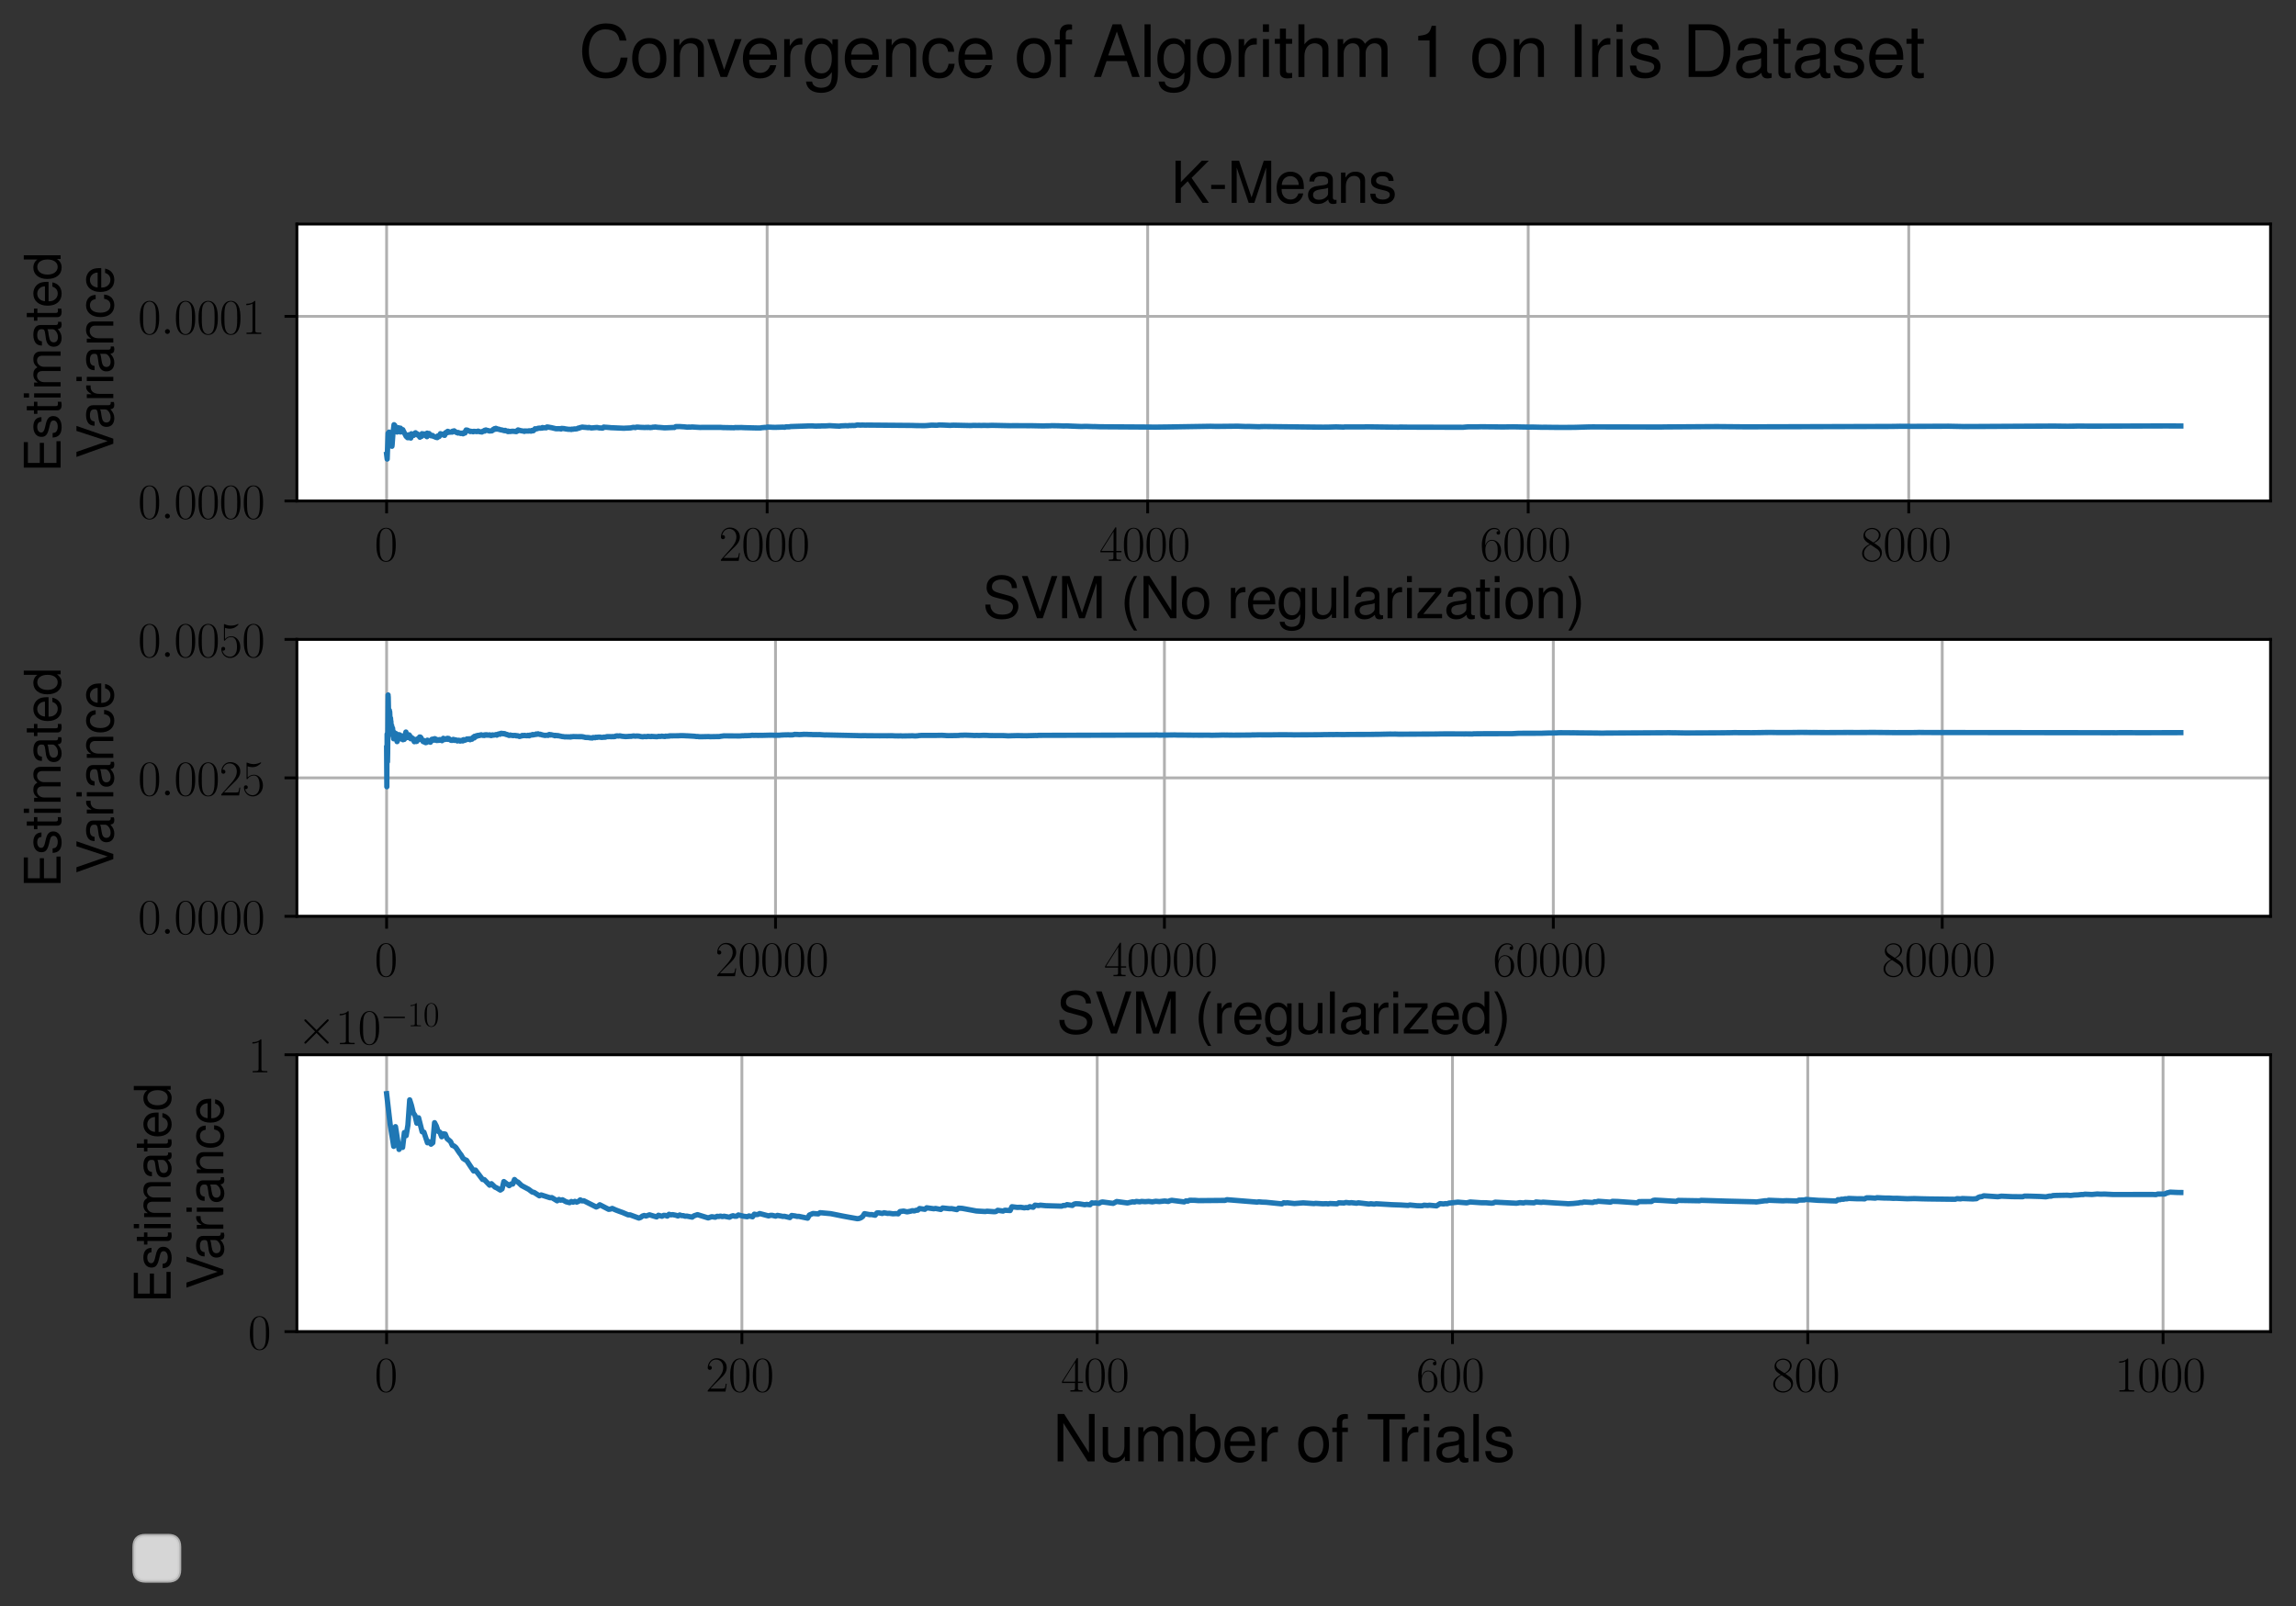 <?xml version="1.0" encoding="utf-8" standalone="no"?>
<!DOCTYPE svg PUBLIC "-//W3C//DTD SVG 1.1//EN"
  "http://www.w3.org/Graphics/SVG/1.1/DTD/svg11.dtd">
<svg xmlns:xlink="http://www.w3.org/1999/xlink" width="649.14pt" height="454.24pt" viewBox="0 0 649.14 454.24" xmlns="http://www.w3.org/2000/svg" version="1.1">
 <rect x="0" y="0" width="649.14" height="454.24" fill="#333333" stroke="none"/>
 <defs>
  <style type="text/css">*{stroke-linejoin: round; stroke-linecap: butt}</style>
 </defs>
 <g id="figure_1">
  <g id="patch_1">
   <path d="M 0 454.24 
L 649.14 454.24 
L 649.14 -0 
L 0 -0 
L 0 454.24 
z
" style="fill: none"/>
  </g>
  <g id="axes_1">
   <g id="patch_2">
    <path d="M 83.94 141.66 
L 641.94 141.66 
L 641.94 63.36 
L 83.94 63.36 
z
" style="fill: #ffffff"/>
   </g>
   <g id="matplotlib.axis_1">
    <g id="xtick_1">
     <g id="line2d_1">
      <path d="M 109.304 141.66 
L 109.304 63.36 
" clip-path="url(#pd94c88a6bc)" style="fill: none; stroke: #b0b0b0; stroke-width: 0.8; stroke-linecap: square"/>
     </g>
     <g id="line2d_2">
      <defs>
       <path id="m4c95c7e59e" d="M 0 0 
L 0 3.5 
" style="stroke: #000000; stroke-width: 0.8"/>
      </defs>
      <g>
       <use xlink:href="#m4c95c7e59e" x="109.304" y="141.66" style="stroke: #000000; stroke-width: 0.8"/>
      </g>
     </g>
     <g id="text_1">
      <!-- $\mathdefault{0}$ -->
      <g transform="translate(105.89 158.598)scale(0.14 -0.14)">
       <defs>
        <path id="CMR17-30" d="M 2688 2025 
C 2688 2416 2682 3080 2413 3591 
C 2176 4039 1798 4198 1466 4198 
C 1158 4198 768 4058 525 3597 
C 269 3118 243 2524 243 2025 
C 243 1661 250 1106 448 619 
C 723 -39 1216 -128 1466 -128 
C 1760 -128 2208 -7 2470 600 
C 2662 1042 2688 1559 2688 2025 
z
M 1466 -26 
C 1056 -26 813 325 723 812 
C 653 1188 653 1738 653 2096 
C 653 2588 653 2997 736 3387 
C 858 3929 1216 4096 1466 4096 
C 1728 4096 2067 3923 2189 3400 
C 2272 3036 2278 2607 2278 2096 
C 2278 1680 2278 1169 2202 792 
C 2067 95 1690 -26 1466 -26 
z
" transform="scale(0.016)"/>
       </defs>
       <use xlink:href="#CMR17-30" transform="scale(0.996)"/>
      </g>
     </g>
    </g>
    <g id="xtick_2">
     <g id="line2d_3">
      <path d="M 216.891 141.66 
L 216.891 63.36 
" clip-path="url(#pd94c88a6bc)" style="fill: none; stroke: #b0b0b0; stroke-width: 0.8; stroke-linecap: square"/>
     </g>
     <g id="line2d_4">
      <g>
       <use xlink:href="#m4c95c7e59e" x="216.891" y="141.66" style="stroke: #000000; stroke-width: 0.8"/>
      </g>
     </g>
     <g id="text_2">
      <!-- $\mathdefault{2000}$ -->
      <g transform="translate(203.234 158.598)scale(0.14 -0.14)">
       <defs>
        <path id="CMR17-32" d="M 2669 989 
L 2554 989 
C 2490 536 2438 459 2413 420 
C 2381 369 1920 369 1830 369 
L 602 369 
C 832 619 1280 1072 1824 1597 
C 2214 1967 2669 2402 2669 3035 
C 2669 3790 2067 4224 1395 4224 
C 691 4224 262 3604 262 3030 
C 262 2780 448 2748 525 2748 
C 589 2748 781 2787 781 3010 
C 781 3207 614 3264 525 3264 
C 486 3264 448 3258 422 3245 
C 544 3790 915 4058 1306 4058 
C 1862 4058 2227 3617 2227 3035 
C 2227 2479 1901 2000 1536 1584 
L 262 146 
L 262 0 
L 2515 0 
L 2669 989 
z
" transform="scale(0.016)"/>
       </defs>
       <use xlink:href="#CMR17-32" transform="scale(0.996)"/>
       <use xlink:href="#CMR17-30" transform="translate(45.69 0)scale(0.996)"/>
       <use xlink:href="#CMR17-30" transform="translate(91.381 0)scale(0.996)"/>
       <use xlink:href="#CMR17-30" transform="translate(137.071 0)scale(0.996)"/>
      </g>
     </g>
    </g>
    <g id="xtick_3">
     <g id="line2d_5">
      <path d="M 324.478 141.66 
L 324.478 63.36 
" clip-path="url(#pd94c88a6bc)" style="fill: none; stroke: #b0b0b0; stroke-width: 0.8; stroke-linecap: square"/>
     </g>
     <g id="line2d_6">
      <g>
       <use xlink:href="#m4c95c7e59e" x="324.478" y="141.66" style="stroke: #000000; stroke-width: 0.8"/>
      </g>
     </g>
     <g id="text_3">
      <!-- $\mathdefault{4000}$ -->
      <g transform="translate(310.821 158.598)scale(0.14 -0.14)">
       <defs>
        <path id="CMR17-34" d="M 2150 4122 
C 2150 4256 2144 4256 2029 4256 
L 128 1254 
L 128 1088 
L 1779 1088 
L 1779 457 
C 1779 224 1766 160 1318 160 
L 1197 160 
L 1197 0 
C 1402 0 1747 0 1965 0 
C 2182 0 2528 0 2733 0 
L 2733 160 
L 2611 160 
C 2163 160 2150 224 2150 457 
L 2150 1088 
L 2803 1088 
L 2803 1254 
L 2150 1254 
L 2150 4122 
z
M 1798 3703 
L 1798 1254 
L 256 1254 
L 1798 3703 
z
" transform="scale(0.016)"/>
       </defs>
       <use xlink:href="#CMR17-34" transform="scale(0.996)"/>
       <use xlink:href="#CMR17-30" transform="translate(45.69 0)scale(0.996)"/>
       <use xlink:href="#CMR17-30" transform="translate(91.381 0)scale(0.996)"/>
       <use xlink:href="#CMR17-30" transform="translate(137.071 0)scale(0.996)"/>
      </g>
     </g>
    </g>
    <g id="xtick_4">
     <g id="line2d_7">
      <path d="M 432.065 141.66 
L 432.065 63.36 
" clip-path="url(#pd94c88a6bc)" style="fill: none; stroke: #b0b0b0; stroke-width: 0.8; stroke-linecap: square"/>
     </g>
     <g id="line2d_8">
      <g>
       <use xlink:href="#m4c95c7e59e" x="432.065" y="141.66" style="stroke: #000000; stroke-width: 0.8"/>
      </g>
     </g>
     <g id="text_4">
      <!-- $\mathdefault{6000}$ -->
      <g transform="translate(418.408 158.598)scale(0.14 -0.14)">
       <defs>
        <path id="CMR17-36" d="M 678 2176 
C 678 3690 1395 4032 1811 4032 
C 1946 4032 2272 4009 2400 3776 
C 2298 3776 2106 3776 2106 3553 
C 2106 3381 2246 3323 2336 3323 
C 2394 3323 2566 3348 2566 3560 
C 2566 3954 2246 4179 1805 4179 
C 1043 4179 243 3390 243 1984 
C 243 253 966 -128 1478 -128 
C 2099 -128 2688 427 2688 1283 
C 2688 2081 2170 2662 1517 2662 
C 1126 2662 838 2407 678 1960 
L 678 2176 
z
M 1478 25 
C 691 25 691 1200 691 1436 
C 691 1896 909 2560 1504 2560 
C 1613 2560 1926 2560 2138 2120 
C 2253 1870 2253 1609 2253 1289 
C 2253 944 2253 690 2118 434 
C 1978 171 1773 25 1478 25 
z
" transform="scale(0.016)"/>
       </defs>
       <use xlink:href="#CMR17-36" transform="scale(0.996)"/>
       <use xlink:href="#CMR17-30" transform="translate(45.69 0)scale(0.996)"/>
       <use xlink:href="#CMR17-30" transform="translate(91.381 0)scale(0.996)"/>
       <use xlink:href="#CMR17-30" transform="translate(137.071 0)scale(0.996)"/>
      </g>
     </g>
    </g>
    <g id="xtick_5">
     <g id="line2d_9">
      <path d="M 539.652 141.66 
L 539.652 63.36 
" clip-path="url(#pd94c88a6bc)" style="fill: none; stroke: #b0b0b0; stroke-width: 0.8; stroke-linecap: square"/>
     </g>
     <g id="line2d_10">
      <g>
       <use xlink:href="#m4c95c7e59e" x="539.652" y="141.66" style="stroke: #000000; stroke-width: 0.8"/>
      </g>
     </g>
     <g id="text_5">
      <!-- $\mathdefault{8000}$ -->
      <g transform="translate(525.995 158.598)scale(0.14 -0.14)">
       <defs>
        <path id="CMR17-38" d="M 1741 2264 
C 2144 2467 2554 2773 2554 3263 
C 2554 3841 1990 4179 1472 4179 
C 890 4179 378 3759 378 3180 
C 378 3021 416 2747 666 2505 
C 730 2442 998 2251 1171 2130 
C 883 1983 211 1634 211 934 
C 211 279 838 -128 1459 -128 
C 2144 -128 2720 362 2720 1010 
C 2720 1590 2330 1857 2074 2029 
L 1741 2264 
z
M 902 2822 
C 851 2854 595 3051 595 3351 
C 595 3739 998 4032 1459 4032 
C 1965 4032 2336 3676 2336 3262 
C 2336 2669 1670 2331 1638 2331 
C 1632 2331 1626 2331 1574 2370 
L 902 2822 
z
M 2080 1519 
C 2176 1449 2483 1240 2483 851 
C 2483 381 2010 25 1472 25 
C 890 25 448 438 448 940 
C 448 1443 838 1862 1280 2060 
L 2080 1519 
z
" transform="scale(0.016)"/>
       </defs>
       <use xlink:href="#CMR17-38" transform="scale(0.996)"/>
       <use xlink:href="#CMR17-30" transform="translate(45.69 0)scale(0.996)"/>
       <use xlink:href="#CMR17-30" transform="translate(91.381 0)scale(0.996)"/>
       <use xlink:href="#CMR17-30" transform="translate(137.071 0)scale(0.996)"/>
      </g>
     </g>
    </g>
   </g>
   <g id="matplotlib.axis_2">
    <g id="ytick_1">
     <g id="line2d_11">
      <path d="M 83.94 141.66 
L 641.94 141.66 
" clip-path="url(#pd94c88a6bc)" style="fill: none; stroke: #b0b0b0; stroke-width: 0.8; stroke-linecap: square"/>
     </g>
     <g id="line2d_12">
      <defs>
       <path id="m224684b7c4" d="M 0 0 
L -3.5 0 
" style="stroke: #000000; stroke-width: 0.8"/>
      </defs>
      <g>
       <use xlink:href="#m224684b7c4" x="83.94" y="141.66" style="stroke: #000000; stroke-width: 0.8"/>
      </g>
     </g>
     <g id="text_6">
      <!-- $\mathdefault{0.0000}$ -->
      <g transform="translate(39.004 146.629)scale(0.14 -0.14)">
       <defs>
        <path id="CMMI12-3a" d="M 1178 307 
C 1178 492 1024 619 870 619 
C 685 619 557 466 557 313 
C 557 128 710 0 864 0 
C 1050 0 1178 153 1178 307 
z
" transform="scale(0.016)"/>
       </defs>
       <use xlink:href="#CMR17-30" transform="scale(0.996)"/>
       <use xlink:href="#CMMI12-3a" transform="translate(45.69 0)scale(0.996)"/>
       <use xlink:href="#CMR17-30" transform="translate(72.788 0)scale(0.996)"/>
       <use xlink:href="#CMR17-30" transform="translate(118.478 0)scale(0.996)"/>
       <use xlink:href="#CMR17-30" transform="translate(164.169 0)scale(0.996)"/>
       <use xlink:href="#CMR17-30" transform="translate(209.859 0)scale(0.996)"/>
      </g>
     </g>
    </g>
    <g id="ytick_2">
     <g id="line2d_13">
      <path d="M 83.94 89.46 
L 641.94 89.46 
" clip-path="url(#pd94c88a6bc)" style="fill: none; stroke: #b0b0b0; stroke-width: 0.8; stroke-linecap: square"/>
     </g>
     <g id="line2d_14">
      <g>
       <use xlink:href="#m224684b7c4" x="83.94" y="89.46" style="stroke: #000000; stroke-width: 0.8"/>
      </g>
     </g>
     <g id="text_7">
      <!-- $\mathdefault{0.0001}$ -->
      <g transform="translate(39.004 94.429)scale(0.14 -0.14)">
       <defs>
        <path id="CMR17-31" d="M 1702 4058 
C 1702 4192 1696 4192 1606 4192 
C 1357 3916 979 3827 621 3827 
C 602 3827 570 3827 563 3808 
C 557 3795 557 3782 557 3648 
C 755 3648 1088 3686 1344 3839 
L 1344 461 
C 1344 236 1331 160 781 160 
L 589 160 
L 589 0 
C 896 0 1216 0 1523 0 
C 1830 0 2150 0 2458 0 
L 2458 160 
L 2266 160 
C 1715 160 1702 230 1702 458 
L 1702 4058 
z
" transform="scale(0.016)"/>
       </defs>
       <use xlink:href="#CMR17-30" transform="scale(0.996)"/>
       <use xlink:href="#CMMI12-3a" transform="translate(45.69 0)scale(0.996)"/>
       <use xlink:href="#CMR17-30" transform="translate(72.788 0)scale(0.996)"/>
       <use xlink:href="#CMR17-30" transform="translate(118.478 0)scale(0.996)"/>
       <use xlink:href="#CMR17-30" transform="translate(164.169 0)scale(0.996)"/>
       <use xlink:href="#CMR17-31" transform="translate(209.859 0)scale(0.996)"/>
      </g>
     </g>
    </g>
    <g id="text_8">
     <!-- Estimated -->
     <g transform="translate(17.138 133.515)rotate(-90)scale(0.14 -0.14)">
      <defs>
       <path id="NimbusSanL-Regu-45" d="M 1171 2112 
L 3712 2112 
L 3712 2638 
L 1171 2638 
L 1171 4146 
L 3808 4146 
L 3808 4672 
L 576 4672 
L 576 0 
L 3923 0 
L 3923 526 
L 1171 526 
L 1171 2112 
z
" transform="scale(0.016)"/>
       <path id="NimbusSanL-Regu-73" d="M 2803 2427 
C 2797 3085 2362 3456 1587 3456 
C 806 3456 301 3054 301 2436 
C 301 1913 570 1665 1363 1474 
L 1862 1353 
C 2234 1263 2381 1130 2381 888 
C 2381 576 2067 365 1600 365 
C 1312 365 1069 448 934 588 
C 851 684 813 779 781 1014 
L 218 1014 
C 243 241 678 -128 1555 -128 
C 2400 -128 2938 285 2938 929 
C 2938 1426 2656 1701 1990 1860 
L 1478 1981 
C 1043 2082 858 2223 858 2458 
C 858 2764 1133 2962 1568 2962 
C 1997 2962 2227 2777 2240 2427 
L 2803 2427 
z
" transform="scale(0.016)"/>
       <path id="NimbusSanL-Regu-74" d="M 1626 3380 
L 1075 3380 
L 1075 4288 
L 544 4288 
L 544 3380 
L 90 3380 
L 90 2944 
L 544 2944 
L 544 404 
C 544 64 774 -128 1190 -128 
C 1318 -128 1446 -116 1626 -83 
L 1626 366 
C 1555 346 1472 340 1370 340 
C 1139 340 1075 404 1075 641 
L 1075 2944 
L 1626 2944 
L 1626 3380 
z
" transform="scale(0.016)"/>
       <path id="NimbusSanL-Regu-69" d="M 960 3359 
L 429 3359 
L 429 0 
L 960 0 
L 960 3359 
z
M 960 4672 
L 422 4672 
L 422 3999 
L 960 3999 
L 960 4672 
z
" transform="scale(0.016)"/>
       <path id="NimbusSanL-Regu-6d" d="M 448 3359 
L 448 0 
L 986 0 
L 986 2109 
C 986 2597 1338 2988 1773 2988 
C 2170 2988 2394 2744 2394 2314 
L 2394 0 
L 2931 0 
L 2931 2109 
C 2931 2597 3283 2988 3718 2988 
C 4109 2988 4339 2738 4339 2314 
L 4339 0 
L 4877 0 
L 4877 2520 
C 4877 3122 4531 3456 3904 3456 
C 3456 3456 3187 3321 2874 2943 
C 2675 3302 2406 3456 1971 3456 
C 1523 3456 1229 3289 941 2885 
L 941 3359 
L 448 3359 
z
" transform="scale(0.016)"/>
       <path id="NimbusSanL-Regu-61" d="M 3424 333 
C 3366 320 3341 320 3309 320 
C 3123 320 3021 415 3021 581 
L 3021 2545 
C 3021 3137 2586 3456 1760 3456 
C 1274 3456 870 3316 646 3066 
C 493 2893 429 2702 416 2370 
L 954 2370 
C 998 2777 1242 2962 1741 2962 
C 2221 2962 2490 2783 2490 2465 
L 2490 2325 
C 2490 2101 2355 2006 1933 1955 
C 1178 1860 1062 1834 858 1751 
C 467 1592 269 1292 269 859 
C 269 254 691 -128 1370 -128 
C 1792 -128 2131 19 2509 365 
C 2547 25 2714 -128 3059 -128 
C 3168 -128 3251 -116 3424 -70 
L 3424 333 
z
M 2490 1072 
C 2490 893 2438 785 2278 639 
C 2061 441 1798 340 1485 340 
C 1069 340 826 537 826 874 
C 826 1225 1062 1403 1632 1486 
C 2195 1562 2310 1588 2490 1670 
L 2490 1072 
z
" transform="scale(0.016)"/>
       <path id="NimbusSanL-Regu-65" d="M 3283 1529 
C 3283 2034 3245 2338 3149 2584 
C 2931 3127 2419 3456 1792 3456 
C 858 3456 256 2742 256 1645 
C 256 547 838 -128 1779 -128 
C 2547 -128 3078 310 3213 1044 
L 2675 1044 
C 2528 598 2227 365 1798 365 
C 1459 365 1171 520 992 805 
C 864 998 819 1193 813 1529 
L 3283 1529 
z
M 826 1984 
C 870 2577 1248 2962 1786 2962 
C 2310 2962 2714 2530 2714 1984 
C 2714 1984 2714 1984 2707 1984 
L 826 1984 
z
" transform="scale(0.016)"/>
       <path id="NimbusSanL-Regu-64" d="M 3168 4672 
L 2637 4672 
L 2637 2937 
C 2413 3276 2054 3456 1606 3456 
C 736 3456 166 2761 166 1695 
C 166 566 723 -128 1626 -128 
C 2086 -128 2406 45 2694 461 
L 2694 -2 
L 3168 -2 
L 3168 4672 
z
M 1696 2956 
C 2272 2956 2637 2447 2637 1651 
C 2637 881 2266 372 1702 372 
C 1114 372 723 887 723 1664 
C 723 2440 1114 2956 1696 2956 
z
" transform="scale(0.016)"/>
      </defs>
      <use xlink:href="#NimbusSanL-Regu-45" transform="scale(0.996)"/>
      <use xlink:href="#NimbusSanL-Regu-73" transform="translate(66.45 0)scale(0.996)"/>
      <use xlink:href="#NimbusSanL-Regu-74" transform="translate(116.263 0)scale(0.996)"/>
      <use xlink:href="#NimbusSanL-Regu-69" transform="translate(143.958 0)scale(0.996)"/>
      <use xlink:href="#NimbusSanL-Regu-6d" transform="translate(166.075 0)scale(0.996)"/>
      <use xlink:href="#NimbusSanL-Regu-61" transform="translate(249.064 0)scale(0.996)"/>
      <use xlink:href="#NimbusSanL-Regu-74" transform="translate(304.455 0)scale(0.996)"/>
      <use xlink:href="#NimbusSanL-Regu-65" transform="translate(332.15 0)scale(0.996)"/>
      <use xlink:href="#NimbusSanL-Regu-64" transform="translate(387.542 0)scale(0.996)"/>
     </g>
     <!-- Variance -->
     <g transform="translate(32.034 129.645)rotate(-90)scale(0.14 -0.14)">
      <defs>
       <path id="NimbusSanL-Regu-56" d="M 2509 0 
L 4128 4672 
L 3494 4672 
L 2202 718 
L 832 4672 
L 192 4672 
L 1869 0 
L 2509 0 
z
" transform="scale(0.016)"/>
       <path id="NimbusSanL-Regu-72" d="M 442 3359 
L 442 0 
L 979 0 
L 979 1741 
C 979 2221 1101 2535 1357 2720 
C 1523 2842 1683 2880 2054 2880 
L 2054 3432 
C 1965 3444 1920 3444 1850 3444 
C 1504 3444 1242 3240 934 2746 
L 934 3359 
L 442 3359 
z
" transform="scale(0.016)"/>
       <path id="NimbusSanL-Regu-6e" d="M 448 3359 
L 448 0 
L 986 0 
L 986 1853 
C 986 2539 1344 2988 1894 2988 
C 2317 2988 2586 2731 2586 2327 
L 2586 0 
L 3117 0 
L 3117 2539 
C 3117 3097 2701 3456 2054 3456 
C 1555 3456 1235 3263 941 2796 
L 941 3359 
L 448 3359 
z
" transform="scale(0.016)"/>
       <path id="NimbusSanL-Regu-63" d="M 3014 2236 
C 2989 2562 2918 2773 2790 2958 
C 2560 3271 2157 3456 1690 3456 
C 787 3456 198 2742 198 1632 
C 198 554 774 -128 1683 -128 
C 2483 -128 2989 350 3053 1167 
L 2515 1167 
C 2426 632 2150 365 1696 365 
C 1107 365 755 843 755 1632 
C 755 2466 1101 2962 1683 2962 
C 2131 2962 2413 2701 2477 2236 
L 3014 2236 
z
" transform="scale(0.016)"/>
      </defs>
      <use xlink:href="#NimbusSanL-Regu-56" transform="scale(0.996)"/>
      <use xlink:href="#NimbusSanL-Regu-61" transform="translate(59.477 0)scale(0.996)"/>
      <use xlink:href="#NimbusSanL-Regu-72" transform="translate(114.868 0)scale(0.996)"/>
      <use xlink:href="#NimbusSanL-Regu-69" transform="translate(149.537 0)scale(0.996)"/>
      <use xlink:href="#NimbusSanL-Regu-61" transform="translate(171.654 0)scale(0.996)"/>
      <use xlink:href="#NimbusSanL-Regu-6e" transform="translate(227.045 0)scale(0.996)"/>
      <use xlink:href="#NimbusSanL-Regu-63" transform="translate(282.437 0)scale(0.996)"/>
      <use xlink:href="#NimbusSanL-Regu-65" transform="translate(332.25 0)scale(0.996)"/>
     </g>
    </g>
   </g>
   <g id="line2d_15">
    <path d="M 109.304 128.476 
L 109.465 129.808 
L 109.734 122.498 
L 109.95 124.766 
L 110.003 122.192 
L 110.057 122.944 
L 110.219 124.651 
L 110.272 124.529 
L 110.326 123.74 
L 110.38 124.222 
L 110.649 125.939 
L 110.703 125.517 
L 110.756 125.915 
L 110.81 126.2 
L 110.864 125.77 
L 111.079 122.76 
L 111.402 120.096 
L 111.456 120.363 
L 111.563 120.68 
L 111.617 120.278 
L 111.671 120.577 
L 111.886 121.408 
L 111.994 120.929 
L 112.263 122.171 
L 112.317 121.441 
L 112.37 121.63 
L 112.424 121.921 
L 112.478 121.306 
L 112.532 121.484 
L 112.585 121.755 
L 112.639 120.936 
L 112.693 121.219 
L 112.747 121.102 
L 112.801 121.229 
L 112.962 121.731 
L 113.016 121.569 
L 113.177 122.157 
L 113.231 121.074 
L 113.285 121.193 
L 113.446 121.704 
L 113.5 121.926 
L 113.554 121.766 
L 113.608 121.681 
L 113.769 122.133 
L 113.877 121.508 
L 113.93 121.64 
L 114.845 123.417 
L 114.899 123.236 
L 114.952 123.266 
L 115.221 123.773 
L 115.275 123.563 
L 115.329 123.63 
L 115.49 123.778 
L 115.544 122.955 
L 115.598 123.091 
L 116.136 123.872 
L 116.297 122.658 
L 116.351 122.785 
L 116.62 123.209 
L 116.781 122.955 
L 116.889 123.027 
L 116.943 123.127 
L 117.104 122.683 
L 117.158 122.8 
L 117.319 122.464 
L 117.427 122.54 
L 117.481 122.372 
L 117.534 122.475 
L 117.911 122.908 
L 117.965 122.681 
L 118.019 122.784 
L 118.18 123.079 
L 118.234 122.867 
L 118.288 122.963 
L 118.718 123.636 
L 118.879 123.348 
L 118.933 123.444 
L 118.987 123.409 
L 119.202 123.386 
L 119.31 122.628 
L 119.363 122.683 
L 119.686 123.065 
L 119.74 122.806 
L 119.794 122.898 
L 119.848 122.986 
L 119.901 122.692 
L 119.955 122.742 
L 120.332 123.163 
L 120.439 123.257 
L 120.708 123.485 
L 120.762 122.478 
L 120.816 122.564 
L 121.031 122.788 
L 121.085 122.679 
L 121.139 122.721 
L 121.246 122.825 
L 121.3 122.578 
L 121.354 122.644 
L 121.569 122.857 
L 121.892 123.234 
L 121.946 123.168 
L 122.107 123.24 
L 122.161 123.267 
L 122.268 123.124 
L 122.591 123.422 
L 123.129 123.548 
L 123.237 123.677 
L 123.29 123.512 
L 123.344 123.542 
L 123.452 123.605 
L 123.613 123.754 
L 123.667 123.703 
L 123.721 123.652 
L 123.828 123.239 
L 124.151 123.452 
L 124.259 123.184 
L 124.312 123.237 
L 124.42 123.117 
L 124.528 122.628 
L 124.581 122.676 
L 124.904 122.842 
L 125.012 122.889 
L 125.066 122.764 
L 125.119 122.812 
L 125.496 123.062 
L 125.55 122.971 
L 125.603 123.026 
L 125.711 123.111 
L 125.872 122.442 
L 126.195 122.221 
L 126.41 122.405 
L 126.572 121.964 
L 127.11 122.172 
L 127.164 122.229 
L 127.217 122.16 
L 127.863 122.191 
L 127.97 121.927 
L 128.024 121.976 
L 128.132 122.067 
L 128.293 121.921 
L 128.401 121.826 
L 129.046 122.301 
L 129.369 122.376 
L 129.477 122.461 
L 129.53 122.288 
L 129.584 122.338 
L 129.746 122.391 
L 129.907 122.425 
L 130.23 122.575 
L 130.391 122.481 
L 130.66 122.582 
L 130.929 122.666 
L 131.09 122.364 
L 131.252 122.344 
L 131.413 122.41 
L 131.467 122.452 
L 131.628 121.875 
L 131.682 121.91 
L 131.736 121.956 
L 131.79 121.591 
L 131.844 121.633 
L 132.005 121.737 
L 132.113 121.632 
L 132.489 121.81 
L 132.919 122.024 
L 132.973 122.036 
L 133.027 121.932 
L 133.081 121.974 
L 133.619 122.024 
L 133.78 122.095 
L 133.941 121.967 
L 134.21 122 
L 134.372 121.997 
L 134.856 122.05 
L 135.179 121.903 
L 135.717 122.117 
L 135.824 122.102 
L 136.255 122.166 
L 136.577 121.911 
L 136.685 121.877 
L 136.9 121.914 
L 137.008 121.918 
L 137.062 121.662 
L 137.115 121.7 
L 137.277 121.723 
L 137.384 121.581 
L 137.438 121.618 
L 137.761 121.719 
L 137.868 121.706 
L 138.353 121.887 
L 138.622 121.866 
L 138.729 121.831 
L 138.89 121.847 
L 139.052 121.836 
L 139.267 121.646 
L 139.321 121.681 
L 139.428 121.441 
L 139.482 121.476 
L 139.536 121.47 
L 139.644 121.324 
L 139.751 121.357 
L 139.805 121.215 
L 139.859 121.245 
L 140.128 121.379 
L 140.182 121.116 
L 140.235 121.14 
L 140.881 121.392 
L 140.988 121.356 
L 141.526 121.55 
L 141.742 121.553 
L 142.656 121.798 
L 142.817 121.696 
L 143.624 122.047 
L 143.678 121.903 
L 143.732 121.933 
L 144.001 122.011 
L 144.162 122.018 
L 144.7 121.96 
L 144.915 121.943 
L 145.292 121.967 
L 145.991 122.054 
L 146.045 121.849 
L 146.099 121.877 
L 146.368 121.867 
L 146.475 121.565 
L 146.529 121.586 
L 147.121 121.761 
L 148.035 121.923 
L 148.251 121.995 
L 148.358 121.861 
L 148.412 121.888 
L 149.488 121.894 
L 149.595 121.813 
L 149.972 121.901 
L 150.133 121.905 
L 150.187 121.915 
L 150.349 121.725 
L 150.779 121.812 
L 151.048 121.462 
L 151.155 121.485 
L 151.263 121.24 
L 151.317 121.261 
L 151.586 121.258 
L 151.855 121.234 
L 152.124 121.103 
L 152.393 121.092 
L 152.554 121.055 
L 152.823 121.094 
L 152.984 121.062 
L 153.253 121.045 
L 153.307 121.061 
L 153.361 120.892 
L 153.415 120.911 
L 154.06 120.988 
L 154.275 120.915 
L 154.437 120.979 
L 154.652 120.736 
L 154.975 120.769 
L 155.943 120.94 
L 157.18 121.237 
L 157.503 121.231 
L 157.88 121.234 
L 158.149 121.213 
L 158.633 121.311 
L 158.794 121.135 
L 159.171 121.179 
L 159.332 121.172 
L 159.87 121.279 
L 160.731 121.4 
L 161 121.401 
L 161.161 121.392 
L 161.538 121.451 
L 161.699 121.341 
L 162.075 121.386 
L 162.344 121.284 
L 162.613 121.303 
L 163.098 121.253 
L 163.313 121.159 
L 163.474 121.056 
L 163.689 121.083 
L 163.904 120.926 
L 164.227 120.885 
L 164.442 120.813 
L 164.658 120.761 
L 165.088 120.83 
L 165.464 120.849 
L 166.325 120.938 
L 166.487 120.863 
L 167.186 121.016 
L 168.8 120.876 
L 169.553 121.026 
L 169.714 121.003 
L 170.306 121.069 
L 170.413 120.972 
L 170.521 121.007 
L 170.682 120.765 
L 171.274 120.831 
L 171.436 120.826 
L 172.511 120.917 
L 172.727 120.944 
L 173.103 120.955 
L 173.695 120.979 
L 176.385 121.097 
L 176.761 121.074 
L 178.267 121.005 
L 179.074 120.835 
L 179.666 120.914 
L 179.827 120.812 
L 180.043 120.774 
L 180.365 120.78 
L 181.065 120.838 
L 182.463 120.893 
L 182.625 120.835 
L 183.055 120.892 
L 183.216 120.824 
L 183.862 120.921 
L 184.023 120.881 
L 184.346 120.881 
L 184.507 120.802 
L 185.045 120.779 
L 185.207 120.738 
L 186.014 120.84 
L 186.713 120.878 
L 187.896 120.983 
L 190.532 120.871 
L 190.64 120.895 
L 190.801 120.794 
L 191.07 120.633 
L 191.608 120.633 
L 192.092 120.615 
L 192.738 120.657 
L 193.33 120.689 
L 194.459 120.803 
L 194.621 120.758 
L 195.266 120.778 
L 195.643 120.734 
L 198.063 120.878 
L 198.386 120.849 
L 203.658 120.848 
L 204.411 120.9 
L 207.639 120.956 
L 207.8 120.89 
L 208.445 120.91 
L 208.822 120.9 
L 209.306 120.897 
L 209.575 120.887 
L 210.543 120.934 
L 213.986 121.016 
L 214.578 121.02 
L 214.901 121.013 
L 215.17 120.994 
L 215.331 120.941 
L 215.923 120.897 
L 216.138 120.862 
L 216.676 120.881 
L 216.945 120.759 
L 217.698 120.791 
L 218.612 120.836 
L 219.258 120.847 
L 219.796 120.823 
L 220.172 120.816 
L 220.71 120.799 
L 221.302 120.781 
L 221.894 120.817 
L 222.055 120.731 
L 222.378 120.695 
L 222.755 120.705 
L 223.239 120.689 
L 223.454 120.619 
L 227.488 120.485 
L 227.973 120.471 
L 228.403 120.449 
L 229.748 120.438 
L 230.178 120.475 
L 230.824 120.492 
L 231.308 120.471 
L 232.061 120.471 
L 232.222 120.435 
L 233.459 120.433 
L 233.944 120.405 
L 234.535 120.362 
L 236.472 120.475 
L 236.848 120.485 
L 237.44 120.515 
L 237.602 120.439 
L 239.054 120.37 
L 239.807 120.406 
L 240.076 120.327 
L 240.56 120.353 
L 240.937 120.311 
L 241.313 120.332 
L 241.797 120.313 
L 242.013 120.25 
L 242.389 120.168 
L 243.357 120.222 
L 243.626 120.195 
L 244.326 120.205 
L 244.649 120.224 
L 245.24 120.205 
L 257.882 120.309 
L 259.065 120.35 
L 261.378 120.371 
L 262.078 120.333 
L 263.422 120.218 
L 264.875 120.262 
L 265.52 120.173 
L 266.596 120.198 
L 267.403 120.229 
L 268.694 120.296 
L 268.909 120.261 
L 269.609 120.233 
L 274.02 120.329 
L 274.558 120.33 
L 275.257 120.288 
L 276.225 120.31 
L 276.925 120.298 
L 277.409 120.324 
L 277.893 120.298 
L 278.216 120.292 
L 279.292 120.321 
L 280.421 120.274 
L 285.639 120.381 
L 286.446 120.368 
L 291.072 120.383 
L 291.503 120.377 
L 295.053 120.449 
L 295.752 120.42 
L 296.936 120.411 
L 297.312 120.372 
L 299.303 120.404 
L 300.755 120.46 
L 301.508 120.433 
L 305.005 120.577 
L 305.812 120.602 
L 306.511 120.576 
L 307.157 120.566 
L 309.147 120.638 
L 309.416 120.623 
L 310.976 120.678 
L 324.855 120.761 
L 326.63 120.786 
L 327.06 120.779 
L 328.136 120.76 
L 328.943 120.752 
L 330.073 120.739 
L 342.23 120.543 
L 343.951 120.581 
L 349.922 120.52 
L 352.182 120.603 
L 353.042 120.587 
L 356.109 120.672 
L 356.431 120.634 
L 357.507 120.613 
L 373.054 120.784 
L 374.076 120.791 
L 375.205 120.783 
L 375.743 120.771 
L 377.734 120.714 
L 379.939 120.779 
L 380.154 120.726 
L 385.856 120.721 
L 386.072 120.69 
L 394.033 120.791 
L 395.539 120.799 
L 395.808 120.759 
L 397.906 120.79 
L 413.668 120.824 
L 414.152 120.774 
L 414.905 120.715 
L 415.228 120.704 
L 417.648 120.707 
L 418.778 120.671 
L 422.651 120.71 
L 424.911 120.736 
L 426.578 120.709 
L 428.031 120.696 
L 429.698 120.731 
L 432.334 120.778 
L 433.249 120.759 
L 436.1 120.83 
L 436.638 120.813 
L 438.897 120.843 
L 440.78 120.859 
L 442.662 120.862 
L 445.352 120.839 
L 449.118 120.731 
L 450.516 120.715 
L 451.108 120.722 
L 469.667 120.75 
L 470.527 120.725 
L 485.428 120.627 
L 493.659 120.7 
L 494.035 120.694 
L 496.456 120.693 
L 534.542 120.586 
L 536.371 120.561 
L 537.07 120.545 
L 539.491 120.553 
L 540.351 120.57 
L 550.249 120.531 
L 550.841 120.527 
L 555.36 120.617 
L 555.79 120.609 
L 558.049 120.6 
L 558.695 120.602 
L 578.114 120.498 
L 580.804 120.487 
L 584.247 120.53 
L 584.892 120.529 
L 586.883 120.495 
L 587.421 120.477 
L 591.079 120.511 
L 612.542 120.446 
L 615.877 120.463 
L 616.577 120.462 
L 616.577 120.462 
" clip-path="url(#pd94c88a6bc)" style="fill: none; stroke: #1f77b4; stroke-width: 1.5; stroke-linecap: square"/>
   </g>
   <g id="patch_3">
    <path d="M 83.94 141.66 
L 83.94 63.36 
" style="fill: none; stroke: #000000; stroke-width: 0.8; stroke-linejoin: miter; stroke-linecap: square"/>
   </g>
   <g id="patch_4">
    <path d="M 641.94 141.66 
L 641.94 63.36 
" style="fill: none; stroke: #000000; stroke-width: 0.8; stroke-linejoin: miter; stroke-linecap: square"/>
   </g>
   <g id="patch_5">
    <path d="M 83.94 141.66 
L 641.94 141.66 
" style="fill: none; stroke: #000000; stroke-width: 0.8; stroke-linejoin: miter; stroke-linecap: square"/>
   </g>
   <g id="patch_6">
    <path d="M 83.94 63.36 
L 641.94 63.36 
" style="fill: none; stroke: #000000; stroke-width: 0.8; stroke-linejoin: miter; stroke-linecap: square"/>
   </g>
   <g id="text_9">
    <!-- K-Means -->
    <g transform="translate(331.052 57.36)scale(0.16 -0.16)">
     <defs>
      <path id="NimbusSanL-Regu-4b" d="M 1101 1633 
L 1862 2396 
L 3507 -2 
L 4211 -2 
L 2291 2768 
L 4192 4672 
L 3424 4672 
L 1101 2306 
L 1101 4672 
L 506 4672 
L 506 -2 
L 1101 -2 
L 1101 1633 
z
" transform="scale(0.016)"/>
      <path id="NimbusSanL-Regu-2d" d="M 1818 1997 
L 294 1997 
L 294 1536 
L 1818 1536 
L 1818 1997 
z
" transform="scale(0.016)"/>
      <path id="NimbusSanL-Regu-4d" d="M 2995 -2 
L 4307 3915 
L 4307 -2 
L 4870 -2 
L 4870 4672 
L 4045 4672 
L 2688 601 
L 1306 4672 
L 480 4672 
L 480 -2 
L 1043 -2 
L 1043 3915 
L 2368 -2 
L 2995 -2 
z
" transform="scale(0.016)"/>
     </defs>
     <use xlink:href="#NimbusSanL-Regu-4b" transform="scale(0.996)"/>
     <use xlink:href="#NimbusSanL-Regu-2d" transform="translate(66.45 0)scale(0.996)"/>
     <use xlink:href="#NimbusSanL-Regu-4d" transform="translate(99.625 0)scale(0.996)"/>
     <use xlink:href="#NimbusSanL-Regu-65" transform="translate(182.614 0)scale(0.996)"/>
     <use xlink:href="#NimbusSanL-Regu-61" transform="translate(238.005 0)scale(0.996)"/>
     <use xlink:href="#NimbusSanL-Regu-6e" transform="translate(293.397 0)scale(0.996)"/>
     <use xlink:href="#NimbusSanL-Regu-73" transform="translate(348.789 0)scale(0.996)"/>
    </g>
   </g>
  </g>
  <g id="axes_2">
   <g id="patch_7">
    <path d="M 83.94 259.11 
L 641.94 259.11 
L 641.94 180.81 
L 83.94 180.81 
z
" style="fill: #ffffff"/>
   </g>
   <g id="matplotlib.axis_3">
    <g id="xtick_6">
     <g id="line2d_16">
      <path d="M 109.304 259.11 
L 109.304 180.81 
" clip-path="url(#p63ca2ed9af)" style="fill: none; stroke: #b0b0b0; stroke-width: 0.8; stroke-linecap: square"/>
     </g>
     <g id="line2d_17">
      <g>
       <use xlink:href="#m4c95c7e59e" x="109.304" y="259.11" style="stroke: #000000; stroke-width: 0.8"/>
      </g>
     </g>
     <g id="text_10">
      <!-- $\mathdefault{0}$ -->
      <g transform="translate(105.89 276.048)scale(0.14 -0.14)">
       <use xlink:href="#CMR17-30" transform="scale(0.996)"/>
      </g>
     </g>
    </g>
    <g id="xtick_7">
     <g id="line2d_18">
      <path d="M 219.258 259.11 
L 219.258 180.81 
" clip-path="url(#p63ca2ed9af)" style="fill: none; stroke: #b0b0b0; stroke-width: 0.8; stroke-linecap: square"/>
     </g>
     <g id="line2d_19">
      <g>
       <use xlink:href="#m4c95c7e59e" x="219.258" y="259.11" style="stroke: #000000; stroke-width: 0.8"/>
      </g>
     </g>
     <g id="text_11">
      <!-- $\mathdefault{20000}$ -->
      <g transform="translate(202.187 276.048)scale(0.14 -0.14)">
       <use xlink:href="#CMR17-32" transform="scale(0.996)"/>
       <use xlink:href="#CMR17-30" transform="translate(45.69 0)scale(0.996)"/>
       <use xlink:href="#CMR17-30" transform="translate(91.381 0)scale(0.996)"/>
       <use xlink:href="#CMR17-30" transform="translate(137.071 0)scale(0.996)"/>
       <use xlink:href="#CMR17-30" transform="translate(182.762 0)scale(0.996)"/>
      </g>
     </g>
    </g>
    <g id="xtick_8">
     <g id="line2d_20">
      <path d="M 329.212 259.11 
L 329.212 180.81 
" clip-path="url(#p63ca2ed9af)" style="fill: none; stroke: #b0b0b0; stroke-width: 0.8; stroke-linecap: square"/>
     </g>
     <g id="line2d_21">
      <g>
       <use xlink:href="#m4c95c7e59e" x="329.212" y="259.11" style="stroke: #000000; stroke-width: 0.8"/>
      </g>
     </g>
     <g id="text_12">
      <!-- $\mathdefault{40000}$ -->
      <g transform="translate(312.141 276.048)scale(0.14 -0.14)">
       <use xlink:href="#CMR17-34" transform="scale(0.996)"/>
       <use xlink:href="#CMR17-30" transform="translate(45.69 0)scale(0.996)"/>
       <use xlink:href="#CMR17-30" transform="translate(91.381 0)scale(0.996)"/>
       <use xlink:href="#CMR17-30" transform="translate(137.071 0)scale(0.996)"/>
       <use xlink:href="#CMR17-30" transform="translate(182.762 0)scale(0.996)"/>
      </g>
     </g>
    </g>
    <g id="xtick_9">
     <g id="line2d_22">
      <path d="M 439.166 259.11 
L 439.166 180.81 
" clip-path="url(#p63ca2ed9af)" style="fill: none; stroke: #b0b0b0; stroke-width: 0.8; stroke-linecap: square"/>
     </g>
     <g id="line2d_23">
      <g>
       <use xlink:href="#m4c95c7e59e" x="439.166" y="259.11" style="stroke: #000000; stroke-width: 0.8"/>
      </g>
     </g>
     <g id="text_13">
      <!-- $\mathdefault{60000}$ -->
      <g transform="translate(422.095 276.048)scale(0.14 -0.14)">
       <use xlink:href="#CMR17-36" transform="scale(0.996)"/>
       <use xlink:href="#CMR17-30" transform="translate(45.69 0)scale(0.996)"/>
       <use xlink:href="#CMR17-30" transform="translate(91.381 0)scale(0.996)"/>
       <use xlink:href="#CMR17-30" transform="translate(137.071 0)scale(0.996)"/>
       <use xlink:href="#CMR17-30" transform="translate(182.762 0)scale(0.996)"/>
      </g>
     </g>
    </g>
    <g id="xtick_10">
     <g id="line2d_24">
      <path d="M 549.12 259.11 
L 549.12 180.81 
" clip-path="url(#p63ca2ed9af)" style="fill: none; stroke: #b0b0b0; stroke-width: 0.8; stroke-linecap: square"/>
     </g>
     <g id="line2d_25">
      <g>
       <use xlink:href="#m4c95c7e59e" x="549.12" y="259.11" style="stroke: #000000; stroke-width: 0.8"/>
      </g>
     </g>
     <g id="text_14">
      <!-- $\mathdefault{80000}$ -->
      <g transform="translate(532.049 276.048)scale(0.14 -0.14)">
       <use xlink:href="#CMR17-38" transform="scale(0.996)"/>
       <use xlink:href="#CMR17-30" transform="translate(45.69 0)scale(0.996)"/>
       <use xlink:href="#CMR17-30" transform="translate(91.381 0)scale(0.996)"/>
       <use xlink:href="#CMR17-30" transform="translate(137.071 0)scale(0.996)"/>
       <use xlink:href="#CMR17-30" transform="translate(182.762 0)scale(0.996)"/>
      </g>
     </g>
    </g>
   </g>
   <g id="matplotlib.axis_4">
    <g id="ytick_3">
     <g id="line2d_26">
      <path d="M 83.94 259.11 
L 641.94 259.11 
" clip-path="url(#p63ca2ed9af)" style="fill: none; stroke: #b0b0b0; stroke-width: 0.8; stroke-linecap: square"/>
     </g>
     <g id="line2d_27">
      <g>
       <use xlink:href="#m224684b7c4" x="83.94" y="259.11" style="stroke: #000000; stroke-width: 0.8"/>
      </g>
     </g>
     <g id="text_15">
      <!-- $\mathdefault{0.0000}$ -->
      <g transform="translate(39.004 264.079)scale(0.14 -0.14)">
       <use xlink:href="#CMR17-30" transform="scale(0.996)"/>
       <use xlink:href="#CMMI12-3a" transform="translate(45.69 0)scale(0.996)"/>
       <use xlink:href="#CMR17-30" transform="translate(72.788 0)scale(0.996)"/>
       <use xlink:href="#CMR17-30" transform="translate(118.478 0)scale(0.996)"/>
       <use xlink:href="#CMR17-30" transform="translate(164.169 0)scale(0.996)"/>
       <use xlink:href="#CMR17-30" transform="translate(209.859 0)scale(0.996)"/>
      </g>
     </g>
    </g>
    <g id="ytick_4">
     <g id="line2d_28">
      <path d="M 83.94 219.96 
L 641.94 219.96 
" clip-path="url(#p63ca2ed9af)" style="fill: none; stroke: #b0b0b0; stroke-width: 0.8; stroke-linecap: square"/>
     </g>
     <g id="line2d_29">
      <g>
       <use xlink:href="#m224684b7c4" x="83.94" y="219.96" style="stroke: #000000; stroke-width: 0.8"/>
      </g>
     </g>
     <g id="text_16">
      <!-- $\mathdefault{0.0025}$ -->
      <g transform="translate(39.004 224.929)scale(0.14 -0.14)">
       <defs>
        <path id="CMR17-35" d="M 730 3692 
C 794 3666 1056 3584 1325 3584 
C 1920 3584 2246 3911 2432 4100 
C 2432 4157 2432 4192 2394 4192 
C 2387 4192 2374 4192 2323 4163 
C 2099 4058 1837 3973 1517 3973 
C 1325 3973 1037 3999 723 4139 
C 653 4171 640 4171 634 4171 
C 602 4171 595 4164 595 4037 
L 595 2203 
C 595 2089 595 2057 659 2057 
C 691 2057 704 2070 736 2114 
C 941 2401 1222 2522 1542 2522 
C 1766 2522 2246 2382 2246 1289 
C 2246 1085 2246 715 2054 421 
C 1894 159 1645 25 1370 25 
C 947 25 518 320 403 814 
C 429 807 480 795 506 795 
C 589 795 749 840 749 1038 
C 749 1210 627 1280 506 1280 
C 358 1280 262 1190 262 1011 
C 262 454 704 -128 1382 -128 
C 2042 -128 2669 440 2669 1264 
C 2669 2030 2170 2624 1549 2624 
C 1222 2624 947 2503 730 2274 
L 730 3692 
z
" transform="scale(0.016)"/>
       </defs>
       <use xlink:href="#CMR17-30" transform="scale(0.996)"/>
       <use xlink:href="#CMMI12-3a" transform="translate(45.69 0)scale(0.996)"/>
       <use xlink:href="#CMR17-30" transform="translate(72.788 0)scale(0.996)"/>
       <use xlink:href="#CMR17-30" transform="translate(118.478 0)scale(0.996)"/>
       <use xlink:href="#CMR17-32" transform="translate(164.169 0)scale(0.996)"/>
       <use xlink:href="#CMR17-35" transform="translate(209.859 0)scale(0.996)"/>
      </g>
     </g>
    </g>
    <g id="ytick_5">
     <g id="line2d_30">
      <path d="M 83.94 180.81 
L 641.94 180.81 
" clip-path="url(#p63ca2ed9af)" style="fill: none; stroke: #b0b0b0; stroke-width: 0.8; stroke-linecap: square"/>
     </g>
     <g id="line2d_31">
      <g>
       <use xlink:href="#m224684b7c4" x="83.94" y="180.81" style="stroke: #000000; stroke-width: 0.8"/>
      </g>
     </g>
     <g id="text_17">
      <!-- $\mathdefault{0.0050}$ -->
      <g transform="translate(39.004 185.779)scale(0.14 -0.14)">
       <use xlink:href="#CMR17-30" transform="scale(0.996)"/>
       <use xlink:href="#CMMI12-3a" transform="translate(45.69 0)scale(0.996)"/>
       <use xlink:href="#CMR17-30" transform="translate(72.788 0)scale(0.996)"/>
       <use xlink:href="#CMR17-30" transform="translate(118.478 0)scale(0.996)"/>
       <use xlink:href="#CMR17-35" transform="translate(164.169 0)scale(0.996)"/>
       <use xlink:href="#CMR17-30" transform="translate(209.859 0)scale(0.996)"/>
      </g>
     </g>
    </g>
    <g id="text_18">
     <!-- Estimated -->
     <g transform="translate(17.138 250.965)rotate(-90)scale(0.14 -0.14)">
      <use xlink:href="#NimbusSanL-Regu-45" transform="scale(0.996)"/>
      <use xlink:href="#NimbusSanL-Regu-73" transform="translate(66.45 0)scale(0.996)"/>
      <use xlink:href="#NimbusSanL-Regu-74" transform="translate(116.263 0)scale(0.996)"/>
      <use xlink:href="#NimbusSanL-Regu-69" transform="translate(143.958 0)scale(0.996)"/>
      <use xlink:href="#NimbusSanL-Regu-6d" transform="translate(166.075 0)scale(0.996)"/>
      <use xlink:href="#NimbusSanL-Regu-61" transform="translate(249.064 0)scale(0.996)"/>
      <use xlink:href="#NimbusSanL-Regu-74" transform="translate(304.455 0)scale(0.996)"/>
      <use xlink:href="#NimbusSanL-Regu-65" transform="translate(332.15 0)scale(0.996)"/>
      <use xlink:href="#NimbusSanL-Regu-64" transform="translate(387.542 0)scale(0.996)"/>
     </g>
     <!-- Variance -->
     <g transform="translate(32.034 247.095)rotate(-90)scale(0.14 -0.14)">
      <use xlink:href="#NimbusSanL-Regu-56" transform="scale(0.996)"/>
      <use xlink:href="#NimbusSanL-Regu-61" transform="translate(59.477 0)scale(0.996)"/>
      <use xlink:href="#NimbusSanL-Regu-72" transform="translate(114.868 0)scale(0.996)"/>
      <use xlink:href="#NimbusSanL-Regu-69" transform="translate(149.537 0)scale(0.996)"/>
      <use xlink:href="#NimbusSanL-Regu-61" transform="translate(171.654 0)scale(0.996)"/>
      <use xlink:href="#NimbusSanL-Regu-6e" transform="translate(227.045 0)scale(0.996)"/>
      <use xlink:href="#NimbusSanL-Regu-63" transform="translate(282.437 0)scale(0.996)"/>
      <use xlink:href="#NimbusSanL-Regu-65" transform="translate(332.25 0)scale(0.996)"/>
     </g>
    </g>
   </g>
   <g id="line2d_32">
    <path d="M 109.304 211.513 
L 109.37 222.467 
L 109.403 210.907 
L 109.42 214.132 
L 109.425 215.434 
L 109.447 207.594 
L 109.529 214.512 
L 109.551 215.41 
L 109.601 212.808 
L 109.722 196.513 
L 109.733 197.182 
L 109.876 204.155 
L 109.766 197.04 
L 109.892 203.213 
L 109.936 205.536 
L 109.969 202.223 
L 110.002 203.383 
L 110.085 200.864 
L 110.046 204.328 
L 110.156 201.583 
L 110.299 204.182 
L 110.178 201.267 
L 110.31 204.17 
L 110.327 204.692 
L 110.371 203.928 
L 110.404 204.272 
L 110.409 203.065 
L 110.508 204.577 
L 110.514 204.184 
L 110.519 203.983 
L 110.58 205.683 
L 110.64 207.015 
L 110.695 206.652 
L 110.739 205.164 
L 110.805 206.895 
L 110.821 206.36 
L 110.948 207.847 
L 110.986 205.901 
L 111.096 206.946 
L 111.256 208.625 
L 111.267 208.52 
L 111.283 208.772 
L 111.289 208.907 
L 111.36 208.236 
L 111.399 207.071 
L 111.47 207.727 
L 111.657 208.955 
L 111.674 208.839 
L 111.784 207.91 
L 111.806 207.988 
L 111.817 208.071 
L 111.882 208.852 
L 111.904 208.712 
L 111.937 207.424 
L 112.014 208.266 
L 112.025 208.068 
L 112.152 208.767 
L 112.267 209.712 
L 112.163 208.741 
L 112.289 209.523 
L 112.394 208.632 
L 112.355 209.556 
L 112.416 208.863 
L 112.476 208.664 
L 112.515 208.982 
L 112.526 209.144 
L 112.559 208.633 
L 112.592 208.816 
L 112.707 207.743 
L 112.718 207.904 
L 112.861 208.488 
L 112.955 207.782 
L 112.977 207.937 
L 113.119 208.505 
L 113.125 208.478 
L 113.224 208.098 
L 113.141 208.525 
L 113.251 208.223 
L 113.262 208.216 
L 113.394 208.702 
L 113.4 208.358 
L 113.499 208.862 
L 113.537 208.578 
L 113.515 208.972 
L 113.576 208.683 
L 113.62 208.07 
L 113.691 208.362 
L 113.829 208.988 
L 113.845 208.847 
L 113.917 209.183 
L 114.032 209.024 
L 114.093 208.678 
L 114.153 208.84 
L 114.279 209.089 
L 114.4 208.719 
L 114.428 208.831 
L 114.455 208.615 
L 114.571 208.404 
L 114.554 208.777 
L 114.576 208.454 
L 114.604 208.631 
L 114.615 207.955 
L 114.736 207.044 
L 114.741 207.093 
L 114.763 207.004 
L 114.978 207.911 
L 114.983 207.712 
L 115.077 208.315 
L 115.132 208.559 
L 115.192 208.383 
L 115.214 208.262 
L 115.28 208.51 
L 115.286 208.555 
L 115.313 208.271 
L 115.379 208.404 
L 115.412 207.848 
L 115.522 207.945 
L 115.577 208.09 
L 115.615 207.848 
L 115.632 207.938 
L 115.654 207.797 
L 115.736 208.056 
L 115.846 208.288 
L 115.775 207.923 
L 115.857 208.131 
L 115.863 208.083 
L 115.934 208.376 
L 116.116 208.904 
L 116.193 208.444 
L 116.259 208.648 
L 116.314 208.814 
L 116.33 208.575 
L 116.374 208.72 
L 116.396 208.675 
L 116.462 208.782 
L 116.523 208.739 
L 116.611 208.958 
L 116.665 208.768 
L 116.643 208.979 
L 116.72 208.864 
L 117.133 209.738 
L 117.155 209.676 
L 117.199 209.293 
L 117.27 209.311 
L 117.32 209.262 
L 117.358 209.413 
L 117.43 209.539 
L 117.446 209.346 
L 117.452 209.11 
L 117.551 209.407 
L 117.595 209.376 
L 117.699 209.684 
L 117.743 209.384 
L 117.809 209.489 
L 117.858 209.627 
L 117.886 209.345 
L 117.924 209.096 
L 118.001 209.177 
L 118.078 209.235 
L 118.084 209.128 
L 118.089 209.15 
L 118.194 208.881 
L 118.205 208.903 
L 118.216 208.821 
L 118.276 209.025 
L 118.304 208.979 
L 118.359 209.157 
L 118.425 209.012 
L 118.48 208.763 
L 118.535 208.911 
L 118.557 208.995 
L 118.601 208.753 
L 118.65 208.404 
L 118.76 208.607 
L 118.793 208.725 
L 118.815 208.41 
L 118.826 208.452 
L 118.832 208.433 
L 118.881 208.624 
L 118.925 208.729 
L 118.931 208.559 
L 119.008 208.709 
L 119.024 208.609 
L 119.101 208.897 
L 119.106 208.887 
L 119.31 209.305 
L 119.354 209.24 
L 119.359 209.189 
L 119.442 209.393 
L 119.453 209.343 
L 119.623 209.703 
L 119.629 209.661 
L 119.722 209.349 
L 119.777 209.551 
L 119.794 209.523 
L 119.926 209.757 
L 120.036 209.649 
L 120.008 209.862 
L 120.041 209.674 
L 120.222 209.927 
L 120.25 209.906 
L 120.349 210.012 
L 120.404 209.807 
L 120.459 209.91 
L 120.563 209.964 
L 120.508 209.838 
L 120.569 209.889 
L 120.618 209.781 
L 120.635 209.819 
L 120.75 209.508 
L 120.756 209.531 
L 120.833 209.303 
L 120.767 209.546 
L 120.91 209.465 
L 120.937 209.425 
L 121.075 209.6 
L 121.311 209.772 
L 121.091 209.521 
L 121.322 209.729 
L 121.372 209.458 
L 121.437 209.566 
L 121.459 209.482 
L 121.52 209.642 
L 121.542 209.585 
L 121.553 209.568 
L 121.69 209.889 
L 121.806 209.456 
L 121.894 209.616 
L 121.916 209.54 
L 122.026 209.299 
L 122.031 209.315 
L 122.097 209.057 
L 122.158 209.189 
L 122.246 209.151 
L 122.284 209.238 
L 122.29 209.212 
L 122.372 209.336 
L 122.378 209.302 
L 122.383 209.322 
L 122.411 209.156 
L 122.433 209.179 
L 122.466 208.981 
L 122.543 209.141 
L 122.652 209.263 
L 122.559 209.12 
L 122.674 209.189 
L 122.768 209.028 
L 122.79 209.085 
L 122.823 209.068 
L 122.905 209.299 
L 122.927 208.877 
L 123.015 209.006 
L 123.065 209.101 
L 123.032 208.999 
L 123.131 209.036 
L 123.142 208.973 
L 123.235 209.065 
L 123.323 209.207 
L 123.461 209.399 
L 123.466 209.326 
L 123.56 209.148 
L 123.587 209.162 
L 123.73 209.264 
L 123.812 209.379 
L 123.829 209.282 
L 123.851 209.175 
L 123.933 209.303 
L 123.95 209.34 
L 123.999 209.231 
L 124.032 209.25 
L 124.098 209.353 
L 124.159 209.307 
L 124.225 209.182 
L 124.203 209.342 
L 124.28 209.231 
L 124.296 209.278 
L 124.329 209.132 
L 124.39 209.221 
L 124.511 209.153 
L 124.434 209.253 
L 124.522 209.174 
L 124.621 209.328 
L 124.659 209.291 
L 124.665 209.251 
L 124.709 209.36 
L 124.764 209.338 
L 124.819 209.219 
L 124.89 209.376 
L 124.973 209.45 
L 124.978 209.305 
L 125.143 209.141 
L 125.148 209.148 
L 125.17 209.202 
L 125.203 208.992 
L 125.225 209.038 
L 125.335 208.777 
L 125.352 208.817 
L 125.511 208.949 
L 125.671 209.126 
L 125.693 209.104 
L 125.742 208.95 
L 125.803 209.072 
L 125.863 209.094 
L 125.83 209.035 
L 125.902 209.026 
L 126.039 208.933 
L 125.918 209.043 
L 126.056 208.974 
L 126.171 208.967 
L 126.259 208.846 
L 126.286 208.862 
L 126.446 209.053 
L 126.457 209.016 
L 126.528 209.078 
L 126.479 208.96 
L 126.534 209.047 
L 126.55 208.772 
L 126.644 208.916 
L 126.721 208.963 
L 126.66 208.883 
L 126.754 208.906 
L 126.842 208.817 
L 126.875 208.895 
L 127.034 209.114 
L 127.056 209.057 
L 127.128 209.045 
L 127.106 209.086 
L 127.155 209.097 
L 127.177 209.067 
L 127.479 209.338 
L 127.573 209.254 
L 127.556 209.362 
L 127.595 209.295 
L 127.859 209.365 
L 127.87 209.338 
L 127.963 209.171 
L 127.991 209.219 
L 128.09 209.205 
L 128.04 209.131 
L 128.095 209.188 
L 128.161 209.076 
L 128.227 209.127 
L 128.244 209.104 
L 128.475 209.37 
L 128.771 209.312 
L 128.782 209.199 
L 128.881 209.232 
L 129.266 209.489 
L 129.288 209.524 
L 129.316 209.406 
L 129.343 209.423 
L 129.431 209.356 
L 129.387 209.442 
L 129.453 209.386 
L 129.503 209.442 
L 129.53 209.349 
L 129.58 209.4 
L 129.756 209.459 
L 129.602 209.317 
L 129.761 209.368 
L 129.871 209.356 
L 129.821 209.437 
L 129.876 209.369 
L 130.074 209.564 
L 130.245 209.415 
L 130.289 209.477 
L 130.366 209.492 
L 130.388 209.451 
L 130.503 209.357 
L 130.52 209.388 
L 130.657 209.512 
L 130.663 209.489 
L 130.696 209.395 
L 130.778 209.463 
L 130.861 209.514 
L 130.877 209.453 
L 131.031 209.165 
L 131.163 209.164 
L 131.058 209.208 
L 131.168 209.176 
L 131.372 209.347 
L 131.377 209.32 
L 131.542 209.206 
L 131.57 209.251 
L 131.581 209.202 
L 131.647 209.24 
L 131.702 209.128 
L 131.762 209.134 
L 131.845 209.166 
L 131.801 209.096 
L 131.861 209.123 
L 131.949 209.004 
L 131.982 209.039 
L 131.993 209.06 
L 132.037 208.945 
L 132.076 208.988 
L 132.174 209.031 
L 132.103 209.019 
L 132.18 209.041 
L 132.345 209.03 
L 132.455 208.984 
L 132.405 209.05 
L 132.46 208.996 
L 132.515 209.048 
L 132.532 208.923 
L 132.554 208.952 
L 132.559 208.944 
L 132.614 209.042 
L 132.62 209.043 
L 132.697 209.005 
L 132.746 209.067 
L 132.763 209.048 
L 132.829 209.15 
L 132.845 209.1 
L 132.889 209.182 
L 132.95 209.091 
L 133.071 208.872 
L 133.093 208.904 
L 133.203 208.948 
L 133.28 208.959 
L 133.296 208.926 
L 133.346 208.889 
L 133.395 208.976 
L 133.444 209.031 
L 133.483 208.915 
L 133.796 208.471 
L 133.84 208.518 
L 133.857 208.465 
L 134.104 208.659 
L 134.132 208.218 
L 134.225 208.252 
L 134.231 208.212 
L 134.291 208.313 
L 134.33 208.297 
L 134.44 208.295 
L 134.357 208.232 
L 134.445 208.282 
L 134.522 208.166 
L 134.566 208.206 
L 134.582 208.219 
L 134.615 208.077 
L 134.632 208.1 
L 134.725 208.166 
L 134.841 208.2 
L 134.846 208.173 
L 134.956 207.974 
L 134.962 207.984 
L 135.297 207.944 
L 135.352 207.92 
L 135.319 207.956 
L 135.407 207.968 
L 135.429 207.928 
L 135.517 208.012 
L 135.578 207.898 
L 135.633 207.915 
L 135.759 207.886 
L 135.649 207.929 
L 135.775 207.9 
L 135.797 207.915 
L 135.814 207.831 
L 135.869 207.852 
L 135.968 207.847 
L 135.946 207.896 
L 135.979 207.864 
L 136.001 207.882 
L 136.017 207.793 
L 136.072 207.822 
L 136.078 207.785 
L 136.116 207.832 
L 136.177 207.834 
L 136.188 207.823 
L 136.38 207.938 
L 136.809 207.943 
L 136.903 207.982 
L 136.914 207.951 
L 136.968 207.809 
L 137.034 207.85 
L 137.139 207.891 
L 137.172 207.86 
L 137.26 207.86 
L 137.282 207.898 
L 137.304 207.901 
L 137.32 207.774 
L 137.348 207.818 
L 137.441 207.814 
L 137.43 207.874 
L 137.458 207.833 
L 137.502 207.782 
L 137.584 207.832 
L 137.617 207.772 
L 137.694 207.829 
L 137.931 207.898 
L 137.936 207.883 
L 138.013 207.853 
L 137.975 207.901 
L 138.052 207.88 
L 138.266 207.811 
L 138.282 207.835 
L 138.398 207.903 
L 138.48 207.805 
L 138.508 207.836 
L 138.733 207.994 
L 138.799 207.902 
L 138.849 207.959 
L 138.937 208 
L 138.865 207.928 
L 138.975 207.961 
L 139.085 207.911 
L 139.096 207.927 
L 139.245 207.908 
L 139.25 207.811 
L 139.354 207.871 
L 139.492 207.893 
L 140.256 207.747 
L 140.273 207.71 
L 140.361 207.787 
L 140.476 207.885 
L 140.504 207.774 
L 140.949 207.547 
L 140.954 207.556 
L 141.075 207.613 
L 141.103 207.585 
L 141.202 207.566 
L 141.158 207.608 
L 141.218 207.587 
L 141.361 207.64 
L 141.482 207.413 
L 141.499 207.42 
L 141.625 207.438 
L 141.631 207.37 
L 141.735 207.422 
L 141.779 207.366 
L 141.845 207.417 
L 141.856 207.356 
L 141.971 207.398 
L 142.279 207.512 
L 142.455 207.421 
L 142.461 207.425 
L 142.637 207.473 
L 142.697 207.463 
L 142.741 207.507 
L 142.994 207.661 
L 143.054 207.61 
L 143.109 207.677 
L 143.269 207.734 
L 143.126 207.657 
L 143.274 207.711 
L 143.368 207.744 
L 143.384 207.694 
L 143.626 207.855 
L 143.637 207.838 
L 143.945 207.972 
L 144.132 207.917 
L 144.231 207.931 
L 144.17 207.859 
L 144.236 207.922 
L 144.286 207.842 
L 144.346 207.892 
L 144.94 207.995 
L 144.957 207.949 
L 145.05 208.002 
L 145.193 208.008 
L 145.446 207.953 
L 145.594 207.967 
L 145.787 208.001 
L 145.792 207.977 
L 145.88 208.043 
L 145.891 208.042 
L 145.985 208.09 
L 146.007 208.052 
L 146.111 208.024 
L 146.122 208.031 
L 146.287 208.067 
L 146.386 208.049 
L 146.381 208.092 
L 146.397 208.062 
L 146.644 208.168 
L 146.732 208.218 
L 146.76 208.188 
L 146.925 208.256 
L 147.04 208.162 
L 147.046 208.166 
L 147.15 208.182 
L 147.172 208.152 
L 147.425 208.122 
L 147.513 208.106 
L 147.519 208.087 
L 147.651 207.961 
L 147.662 207.968 
L 147.738 207.962 
L 147.771 207.988 
L 147.947 208.042 
L 148.217 207.993 
L 148.266 207.943 
L 148.321 207.971 
L 148.404 207.946 
L 148.431 207.976 
L 148.613 208.032 
L 149.036 208.045 
L 149.135 208.032 
L 149.151 208.016 
L 149.228 207.928 
L 149.278 207.956 
L 149.443 208.009 
L 149.619 208.072 
L 149.745 207.891 
L 149.756 207.905 
L 149.877 207.918 
L 149.888 207.891 
L 150.245 207.867 
L 150.311 207.802 
L 150.366 207.846 
L 150.399 207.769 
L 150.498 207.84 
L 150.619 207.7 
L 150.674 207.73 
L 150.839 207.806 
L 150.845 207.764 
L 151.471 207.677 
L 151.499 207.689 
L 151.532 207.619 
L 151.587 207.546 
L 151.647 207.572 
L 151.823 207.642 
L 151.911 207.572 
L 151.944 207.596 
L 152.12 207.507 
L 152.126 207.496 
L 152.197 207.564 
L 152.214 207.56 
L 152.747 207.707 
L 152.752 207.625 
L 152.857 207.689 
L 153.022 207.708 
L 153.28 207.829 
L 153.308 207.792 
L 153.39 207.839 
L 154.127 207.974 
L 154.182 207.922 
L 154.242 207.942 
L 154.743 207.904 
L 154.82 207.909 
L 154.847 207.939 
L 154.968 207.955 
L 154.973 207.904 
L 155.083 207.776 
L 155.094 207.784 
L 155.204 207.794 
L 155.314 207.692 
L 155.32 207.698 
L 155.397 207.708 
L 155.424 207.737 
L 155.661 207.851 
L 155.771 207.751 
L 155.776 207.756 
L 156.546 207.94 
L 156.551 207.916 
L 156.645 207.973 
L 156.65 207.972 
L 156.892 208.062 
L 156.975 208.033 
L 156.991 207.938 
L 157.09 207.946 
L 157.629 208.062 
L 157.684 207.989 
L 157.744 208.012 
L 159.053 208.3 
L 159.185 208.281 
L 159.196 208.29 
L 159.504 208.341 
L 159.69 208.382 
L 159.806 208.365 
L 159.949 208.349 
L 160.62 208.386 
L 160.746 208.349 
L 160.971 208.398 
L 161.081 208.392 
L 161.092 208.403 
L 161.373 208.412 
L 161.411 208.31 
L 161.488 208.353 
L 161.774 208.336 
L 161.89 208.291 
L 161.895 208.295 
L 162.054 208.304 
L 162.065 208.286 
L 163.599 208.32 
L 163.737 208.319 
L 163.61 208.299 
L 163.748 208.306 
L 163.874 208.292 
L 164.1 208.344 
L 164.237 208.292 
L 164.353 208.289 
L 164.457 208.328 
L 164.594 208.309 
L 164.737 208.376 
L 164.919 208.391 
L 164.924 208.37 
L 165.029 208.401 
L 165.518 208.533 
L 166.398 208.563 
L 166.7 208.622 
L 166.805 208.639 
L 166.815 208.646 
L 167.299 208.672 
L 167.459 208.69 
L 167.563 208.632 
L 167.679 208.541 
L 167.684 208.545 
L 167.882 208.581 
L 168.014 208.546 
L 168.025 208.553 
L 168.245 208.606 
L 168.498 208.468 
L 168.751 208.534 
L 168.943 208.488 
L 169.075 208.435 
L 169.267 208.452 
L 169.52 208.447 
L 169.581 208.424 
L 169.636 208.449 
L 170.114 208.539 
L 170.213 208.507 
L 170.23 208.515 
L 170.389 208.506 
L 170.51 208.488 
L 170.653 208.482 
L 170.658 208.448 
L 170.779 208.429 
L 170.983 208.475 
L 170.988 208.457 
L 171.131 208.457 
L 171.219 208.442 
L 171.23 208.398 
L 171.642 208.298 
L 171.829 208.308 
L 172.5 208.293 
L 172.693 208.324 
L 172.808 208.317 
L 172.995 208.325 
L 173.127 208.272 
L 173.132 208.277 
L 173.391 208.333 
L 173.495 208.309 
L 173.506 208.312 
L 173.82 208.289 
L 173.842 208.218 
L 173.93 208.254 
L 174.105 208.121 
L 174.122 208.133 
L 174.298 208.118 
L 174.479 208.084 
L 174.897 208.146 
L 175.013 208.112 
L 175.018 208.116 
L 175.271 208.072 
L 175.771 208.186 
L 175.892 208.198 
L 176.48 208.261 
L 176.623 208.261 
L 176.854 208.298 
L 177.305 208.267 
L 177.596 208.253 
L 177.701 208.243 
L 177.712 208.248 
L 177.827 208.243 
L 177.838 208.214 
L 178.031 208.241 
L 178.135 208.204 
L 178.152 208.21 
L 178.515 208.232 
L 178.669 208.155 
L 178.822 208.153 
L 178.971 208.13 
L 179.235 208.104 
L 179.526 208.175 
L 180.092 208.129 
L 180.208 208.138 
L 180.422 208.158 
L 180.576 208.15 
L 180.923 208.228 
L 181.093 208.261 
L 181.373 208.314 
L 181.5 208.313 
L 181.736 208.345 
L 182.165 208.274 
L 182.72 208.301 
L 182.891 208.302 
L 183.083 208.245 
L 183.149 208.214 
L 183.199 208.232 
L 184.111 208.295 
L 184.221 208.262 
L 184.232 208.216 
L 184.331 208.244 
L 185.524 208.316 
L 185.722 208.322 
L 185.98 208.28 
L 186.107 208.229 
L 186.112 208.232 
L 186.299 208.217 
L 186.415 208.236 
L 186.673 208.251 
L 187.058 208.192 
L 187.119 208.16 
L 187.168 208.178 
L 187.415 208.213 
L 187.569 208.227 
L 188.004 208.272 
L 188.152 208.163 
L 188.158 208.166 
L 188.416 208.178 
L 188.559 208.196 
L 188.9 208.165 
L 188.927 208.137 
L 189.01 208.173 
L 189.219 208.157 
L 189.329 208.072 
L 189.351 208.082 
L 191.885 208.063 
L 192.044 208.035 
L 192.495 208.029 
L 192.616 208.017 
L 193.116 208.028 
L 193.375 208.038 
L 193.518 208.042 
L 193.771 208.058 
L 194.156 208.077 
L 194.375 208.079 
L 196.393 208.198 
L 196.514 208.219 
L 196.811 208.267 
L 196.954 208.27 
L 197.267 208.259 
L 197.394 208.286 
L 197.691 208.338 
L 197.817 208.306 
L 197.965 208.334 
L 200.099 208.291 
L 200.22 208.28 
L 200.225 208.283 
L 200.412 208.289 
L 200.764 208.323 
L 203.111 208.283 
L 203.364 208.29 
L 203.551 208.25 
L 203.716 208.202 
L 203.875 208.191 
L 204.062 208.164 
L 204.392 208.117 
L 204.7 208.084 
L 208.576 208.111 
L 208.807 208.119 
L 208.922 208.113 
L 209.164 208.109 
L 209.472 208.092 
L 209.648 208.073 
L 209.846 208.049 
L 210.33 208.063 
L 210.434 208.026 
L 210.451 208.033 
L 211.55 208.019 
L 211.754 207.997 
L 212.089 208 
L 212.331 207.958 
L 212.518 207.941 
L 212.633 207.914 
L 212.908 207.927 
L 213.09 207.949 
L 213.491 207.942 
L 213.661 207.925 
L 213.942 207.94 
L 214.112 207.934 
L 214.382 207.969 
L 214.47 207.928 
L 214.497 207.94 
L 214.744 207.935 
L 215.366 207.947 
L 217.081 207.9 
L 217.653 207.886 
L 217.774 207.894 
L 218.104 207.88 
L 218.774 207.907 
L 219.038 207.908 
L 220.451 207.911 
L 220.588 207.868 
L 220.896 207.864 
L 221.094 207.833 
L 221.369 207.833 
L 221.567 207.815 
L 221.919 207.81 
L 222.062 207.801 
L 222.37 207.809 
L 222.584 207.794 
L 222.848 207.779 
L 223.046 207.798 
L 223.431 207.831 
L 223.546 207.802 
L 223.552 207.804 
L 223.843 207.818 
L 223.97 207.812 
L 224.448 207.734 
L 224.602 207.665 
L 224.888 207.67 
L 225.047 207.677 
L 225.481 207.687 
L 225.96 207.732 
L 226.119 207.718 
L 227.07 207.674 
L 227.191 207.643 
L 227.571 207.661 
L 227.862 207.653 
L 228.153 207.662 
L 228.379 207.673 
L 228.692 207.696 
L 228.797 207.678 
L 228.808 207.682 
L 229.17 207.708 
L 229.33 207.691 
L 229.742 207.729 
L 231.315 207.74 
L 231.446 207.736 
L 231.853 207.73 
L 231.996 207.75 
L 233.332 207.845 
L 233.453 207.817 
L 242.508 208.013 
L 242.893 208.042 
L 243.008 208.026 
L 243.508 208.05 
L 243.64 208.028 
L 243.8 208.025 
L 244.822 208.021 
L 244.965 208.041 
L 248.786 208.059 
L 248.94 208.055 
L 250.98 208.057 
L 251.101 208.048 
L 251.431 208.054 
L 251.541 208.044 
L 251.546 208.046 
L 251.903 208.049 
L 252.173 208.04 
L 253.151 208.094 
L 253.443 208.087 
L 254.037 208.101 
L 254.663 208.078 
L 255.098 208.111 
L 257.665 208.072 
L 257.797 208.052 
L 258.693 208.105 
L 258.852 208.111 
L 259.111 208.081 
L 259.358 208.076 
L 259.771 208.019 
L 259.892 207.991 
L 260.304 207.979 
L 260.43 207.958 
L 264.081 207.954 
L 264.422 207.954 
L 264.565 207.958 
L 265.07 207.948 
L 266.225 207.927 
L 266.698 207.948 
L 267.066 207.966 
L 267.55 208.007 
L 268.05 208.023 
L 269.551 208.005 
L 269.666 207.997 
L 270.81 207.984 
L 270.931 207.971 
L 271.244 207.957 
L 271.338 207.913 
L 271.36 207.918 
L 271.75 207.911 
L 271.986 207.908 
L 272.393 207.904 
L 272.514 207.883 
L 273.037 207.884 
L 275.076 207.952 
L 275.318 207.975 
L 275.758 207.977 
L 276.071 207.947 
L 276.654 207.977 
L 276.945 207.975 
L 277.314 207.962 
L 277.528 207.951 
L 278.177 207.927 
L 278.309 207.938 
L 278.688 207.938 
L 278.87 207.941 
L 279.507 207.978 
L 280.244 208.006 
L 280.376 207.997 
L 281.311 208.002 
L 281.426 208.008 
L 281.789 208 
L 283.389 208 
L 284.12 208.027 
L 284.329 208.042 
L 284.835 208.069 
L 285.049 208.077 
L 285.428 208.071 
L 286.088 208.043 
L 287.523 208.011 
L 287.985 208.006 
L 288.359 208.019 
L 289.222 208.033 
L 289.772 208.033 
L 290.272 208.046 
L 291.036 208.019 
L 291.443 208.014 
L 292.773 207.978 
L 293.274 207.994 
L 293.4 207.967 
L 293.724 207.934 
L 293.906 207.938 
L 326.705 207.856 
L 326.826 207.815 
L 327.739 207.877 
L 329.108 207.858 
L 329.685 207.859 
L 331.856 207.828 
L 332.021 207.82 
L 332.885 207.852 
L 333.319 207.85 
L 336.76 207.876 
L 337.035 207.881 
L 337.558 207.888 
L 337.722 207.882 
L 338.591 207.88 
L 338.926 207.895 
L 339.498 207.889 
L 341.219 207.878 
L 341.681 207.879 
L 342.357 207.905 
L 342.742 207.916 
L 343.165 207.895 
L 343.462 207.899 
L 344.039 207.881 
L 344.314 207.886 
L 345.122 207.861 
L 345.342 207.851 
L 345.997 207.843 
L 346.651 207.866 
L 346.766 207.849 
L 347.453 207.868 
L 348.674 207.879 
L 349.202 207.877 
L 353.111 207.854 
L 353.732 207.848 
L 353.985 207.82 
L 354.6 207.824 
L 354.864 207.816 
L 356.123 207.792 
L 356.618 207.798 
L 357.525 207.8 
L 357.943 207.804 
L 358.476 207.801 
L 358.801 207.798 
L 359.422 207.803 
L 359.889 207.79 
L 360.472 207.785 
L 360.593 207.776 
L 361.291 207.777 
L 361.418 207.767 
L 364.98 207.776 
L 365.75 207.8 
L 372.38 207.768 
L 372.539 207.76 
L 373.26 207.759 
L 373.556 207.754 
L 374.2 207.736 
L 374.359 207.722 
L 374.953 207.729 
L 375.118 207.728 
L 376.217 207.71 
L 376.388 207.71 
L 376.987 207.715 
L 377.19 207.715 
L 377.806 207.697 
L 380.132 207.723 
L 380.28 207.713 
L 380.863 207.696 
L 388.087 207.668 
L 388.752 207.652 
L 389.758 207.643 
L 390.335 207.639 
L 390.654 207.626 
L 391.248 207.614 
L 393.167 207.575 
L 393.381 207.59 
L 394.09 207.585 
L 394.338 207.571 
L 395.459 207.612 
L 395.646 207.613 
L 406.004 207.564 
L 406.581 207.551 
L 406.73 207.549 
L 407.373 207.532 
L 410.292 207.527 
L 413.299 207.538 
L 413.464 207.536 
L 414.179 207.542 
L 414.322 207.528 
L 416.065 207.551 
L 416.252 207.557 
L 416.642 207.504 
L 416.834 207.502 
L 418.506 207.485 
L 418.72 207.486 
L 419.341 207.481 
L 419.479 207.471 
L 427.494 207.466 
L 429.38 207.361 
L 436.005 207.342 
L 436.153 207.329 
L 438.055 207.27 
L 438.253 207.273 
L 439.27 207.278 
L 439.408 207.258 
L 440.079 207.246 
L 440.485 207.216 
L 441.096 207.199 
L 442.751 207.206 
L 443.68 207.207 
L 444.103 207.223 
L 444.79 207.215 
L 445.197 207.22 
L 446.027 207.232 
L 447.193 207.253 
L 447.495 207.251 
L 449.54 207.267 
L 449.678 207.264 
L 450.882 207.284 
L 451.662 207.287 
L 452.723 207.312 
L 453.46 207.312 
L 453.63 207.291 
L 471.256 207.203 
L 471.443 207.186 
L 472.812 207.212 
L 473.098 207.22 
L 473.873 207.218 
L 476.567 207.267 
L 485.946 207.223 
L 487.309 207.214 
L 488.063 207.202 
L 488.843 207.194 
L 489.481 207.189 
L 490.152 207.167 
L 490.57 207.162 
L 491.493 207.176 
L 493.89 207.175 
L 495.072 207.188 
L 497.936 207.156 
L 498.096 207.148 
L 498.899 207.134 
L 499.426 207.126 
L 500.608 207.115 
L 500.878 207.117 
L 501.922 207.136 
L 502.84 207.149 
L 504.286 207.147 
L 504.644 207.146 
L 505.501 207.145 
L 506.584 207.135 
L 509.427 207.099 
L 510.548 207.113 
L 510.9 207.114 
L 512.329 207.136 
L 512.527 207.129 
L 513.577 207.129 
L 515.232 207.147 
L 515.414 207.148 
L 517.145 207.157 
L 517.382 207.148 
L 518.729 207.15 
L 518.877 207.143 
L 519.79 207.133 
L 520.109 207.139 
L 521.065 207.135 
L 521.269 207.125 
L 522.434 207.121 
L 524.391 207.136 
L 524.611 207.137 
L 525.848 207.138 
L 526.013 207.13 
L 527.476 207.132 
L 527.684 207.124 
L 528.877 207.109 
L 529.328 207.106 
L 536.101 207.168 
L 536.283 207.168 
L 540.423 207.158 
L 541.28 207.148 
L 541.819 207.14 
L 542.611 207.112 
L 543.512 207.13 
L 545.019 207.139 
L 596.367 207.194 
L 597.115 207.189 
L 598.346 207.209 
L 598.643 207.192 
L 599.677 207.176 
L 602.14 207.177 
L 603.333 207.188 
L 603.751 207.192 
L 604.905 207.199 
L 616.577 207.172 
L 616.577 207.172 
" clip-path="url(#p63ca2ed9af)" style="fill: none; stroke: #1f77b4; stroke-width: 1.5; stroke-linecap: square"/>
   </g>
   <g id="patch_8">
    <path d="M 83.94 259.11 
L 83.94 180.81 
" style="fill: none; stroke: #000000; stroke-width: 0.8; stroke-linejoin: miter; stroke-linecap: square"/>
   </g>
   <g id="patch_9">
    <path d="M 641.94 259.11 
L 641.94 180.81 
" style="fill: none; stroke: #000000; stroke-width: 0.8; stroke-linejoin: miter; stroke-linecap: square"/>
   </g>
   <g id="patch_10">
    <path d="M 83.94 259.11 
L 641.94 259.11 
" style="fill: none; stroke: #000000; stroke-width: 0.8; stroke-linejoin: miter; stroke-linecap: square"/>
   </g>
   <g id="patch_11">
    <path d="M 83.94 180.81 
L 641.94 180.81 
" style="fill: none; stroke: #000000; stroke-width: 0.8; stroke-linejoin: miter; stroke-linecap: square"/>
   </g>
   <g id="text_19">
    <!-- SVM (No regularization) -->
    <g transform="translate(277.789 174.81)scale(0.16 -0.16)">
     <defs>
      <path id="NimbusSanL-Regu-53" d="M 3814 3335 
C 3808 4255 3181 4788 2106 4788 
C 1082 4788 448 4260 448 3410 
C 448 2837 749 2477 1363 2316 
L 2522 2007 
C 3110 1852 3379 1614 3379 1247 
C 3379 995 3245 738 3046 597 
C 2861 468 2566 397 2189 397 
C 1683 397 1338 520 1114 790 
C 941 996 864 1222 870 1511 
L 307 1511 
C 314 1081 397 798 582 540 
C 902 103 1440 -128 2150 -128 
C 2707 -128 3162 1 3462 232 
C 3776 483 3974 901 3974 1307 
C 3974 1886 3616 2311 2982 2485 
L 1811 2801 
C 1248 2955 1043 3135 1043 3496 
C 1043 3972 1459 4288 2086 4288 
C 2829 4288 3245 3947 3251 3335 
L 3814 3335 
z
" transform="scale(0.016)"/>
      <path id="NimbusSanL-Regu-28" d="M 1510 4672 
C 870 3830 467 2660 467 1651 
C 467 636 870 -534 1510 -1376 
L 1862 -1376 
C 1299 -457 986 623 986 1651 
C 986 2673 1299 3759 1862 4672 
L 1510 4672 
z
" transform="scale(0.016)"/>
      <path id="NimbusSanL-Regu-4e" d="M 4134 4672 
L 3571 4672 
L 3571 851 
L 1133 4672 
L 486 4672 
L 486 -2 
L 1050 -2 
L 1050 3787 
L 3462 -2 
L 4134 -2 
L 4134 4672 
z
" transform="scale(0.016)"/>
      <path id="NimbusSanL-Regu-6f" d="M 1741 3456 
C 800 3456 230 2786 230 1663 
C 230 541 794 -128 1747 -128 
C 2688 -128 3264 541 3264 1638 
C 3264 2792 2707 3456 1741 3456 
z
M 1747 2962 
C 2349 2962 2707 2472 2707 1645 
C 2707 861 2336 365 1747 365 
C 1152 365 787 855 787 1663 
C 787 2466 1152 2962 1747 2962 
z
" transform="scale(0.016)"/>
      <path id="NimbusSanL-Regu-67" d="M 2637 3341 
L 2637 2854 
C 2368 3252 2042 3438 1613 3438 
C 762 3438 186 2692 186 1600 
C 186 1048 333 598 608 276 
C 858 -7 1216 -173 1568 -173 
C 1990 -173 2285 6 2586 429 
L 2586 258 
C 2586 -192 2528 -465 2394 -649 
C 2253 -844 1978 -959 1651 -959 
C 1408 -959 1190 -896 1043 -783 
C 922 -688 870 -600 838 -406 
L 294 -406 
C 352 -1033 845 -1408 1632 -1408 
C 2131 -1408 2560 -1247 2778 -979 
C 3034 -671 3130 -249 3130 538 
L 3130 3341 
L 2637 3341 
z
M 1670 2944 
C 2246 2944 2586 2455 2586 1613 
C 2586 808 2240 320 1677 320 
C 1094 320 742 816 742 1632 
C 742 2442 1101 2944 1670 2944 
z
" transform="scale(0.016)"/>
      <path id="NimbusSanL-Regu-75" d="M 3085 33 
L 3085 3392 
L 2554 3392 
L 2554 1479 
C 2554 790 2195 340 1638 340 
C 1216 340 947 597 947 1003 
L 947 3392 
L 416 3392 
L 416 792 
C 416 232 832 -128 1485 -128 
C 1978 -128 2291 45 2605 488 
L 2605 33 
L 3085 33 
z
" transform="scale(0.016)"/>
      <path id="NimbusSanL-Regu-6c" d="M 973 4672 
L 435 4672 
L 435 -2 
L 973 -2 
L 973 4672 
z
" transform="scale(0.016)"/>
      <path id="NimbusSanL-Regu-7a" d="M 2835 3348 
L 333 3348 
L 333 2880 
L 2202 2880 
L 198 481 
L 198 0 
L 2925 0 
L 2925 468 
L 845 468 
L 2835 2874 
L 2835 3348 
z
" transform="scale(0.016)"/>
      <path id="NimbusSanL-Regu-29" d="M 595 -1376 
C 1235 -534 1638 636 1638 1644 
C 1638 2660 1235 3830 595 4672 
L 243 4672 
C 806 3753 1120 2673 1120 1644 
C 1120 623 806 -464 243 -1376 
L 595 -1376 
z
" transform="scale(0.016)"/>
     </defs>
     <use xlink:href="#NimbusSanL-Regu-53" transform="scale(0.996)"/>
     <use xlink:href="#NimbusSanL-Regu-56" transform="translate(66.45 0)scale(0.996)"/>
     <use xlink:href="#NimbusSanL-Regu-4d" transform="translate(132.9 0)scale(0.996)"/>
     <use xlink:href="#NimbusSanL-Regu-28" transform="translate(243.584 0)scale(0.996)"/>
     <use xlink:href="#NimbusSanL-Regu-4e" transform="translate(276.759 0)scale(0.996)"/>
     <use xlink:href="#NimbusSanL-Regu-6f" transform="translate(348.689 0)scale(0.996)"/>
     <use xlink:href="#NimbusSanL-Regu-72" transform="translate(431.776 0)scale(0.996)"/>
     <use xlink:href="#NimbusSanL-Regu-65" transform="translate(464.951 0)scale(0.996)"/>
     <use xlink:href="#NimbusSanL-Regu-67" transform="translate(520.343 0)scale(0.996)"/>
     <use xlink:href="#NimbusSanL-Regu-75" transform="translate(575.734 0)scale(0.996)"/>
     <use xlink:href="#NimbusSanL-Regu-6c" transform="translate(631.126 0)scale(0.996)"/>
     <use xlink:href="#NimbusSanL-Regu-61" transform="translate(653.243 0)scale(0.996)"/>
     <use xlink:href="#NimbusSanL-Regu-72" transform="translate(708.634 0)scale(0.996)"/>
     <use xlink:href="#NimbusSanL-Regu-69" transform="translate(743.303 0)scale(0.996)"/>
     <use xlink:href="#NimbusSanL-Regu-7a" transform="translate(765.42 0)scale(0.996)"/>
     <use xlink:href="#NimbusSanL-Regu-61" transform="translate(815.233 0)scale(0.996)"/>
     <use xlink:href="#NimbusSanL-Regu-74" transform="translate(870.625 0)scale(0.996)"/>
     <use xlink:href="#NimbusSanL-Regu-69" transform="translate(898.32 0)scale(0.996)"/>
     <use xlink:href="#NimbusSanL-Regu-6f" transform="translate(920.437 0)scale(0.996)"/>
     <use xlink:href="#NimbusSanL-Regu-6e" transform="translate(975.828 0)scale(0.996)"/>
     <use xlink:href="#NimbusSanL-Regu-29" transform="translate(1031.22 0)scale(0.996)"/>
    </g>
   </g>
  </g>
  <g id="axes_3">
   <g id="patch_12">
    <path d="M 83.94 376.56 
L 641.94 376.56 
L 641.94 298.26 
L 83.94 298.26 
z
" style="fill: #ffffff"/>
   </g>
   <g id="matplotlib.axis_5">
    <g id="xtick_11">
     <g id="line2d_33">
      <path d="M 109.304 376.56 
L 109.304 298.26 
" clip-path="url(#pa65f1ad0b6)" style="fill: none; stroke: #b0b0b0; stroke-width: 0.8; stroke-linecap: square"/>
     </g>
     <g id="line2d_34">
      <g>
       <use xlink:href="#m4c95c7e59e" x="109.304" y="376.56" style="stroke: #000000; stroke-width: 0.8"/>
      </g>
     </g>
     <g id="text_20">
      <!-- $\mathdefault{0}$ -->
      <g transform="translate(105.89 393.498)scale(0.14 -0.14)">
       <use xlink:href="#CMR17-30" transform="scale(0.996)"/>
      </g>
     </g>
    </g>
    <g id="xtick_12">
     <g id="line2d_35">
      <path d="M 209.754 376.56 
L 209.754 298.26 
" clip-path="url(#pa65f1ad0b6)" style="fill: none; stroke: #b0b0b0; stroke-width: 0.8; stroke-linecap: square"/>
     </g>
     <g id="line2d_36">
      <g>
       <use xlink:href="#m4c95c7e59e" x="209.754" y="376.56" style="stroke: #000000; stroke-width: 0.8"/>
      </g>
     </g>
     <g id="text_21">
      <!-- $\mathdefault{200}$ -->
      <g transform="translate(199.511 393.498)scale(0.14 -0.14)">
       <use xlink:href="#CMR17-32" transform="scale(0.996)"/>
       <use xlink:href="#CMR17-30" transform="translate(45.69 0)scale(0.996)"/>
       <use xlink:href="#CMR17-30" transform="translate(91.381 0)scale(0.996)"/>
      </g>
     </g>
    </g>
    <g id="xtick_13">
     <g id="line2d_37">
      <path d="M 310.204 376.56 
L 310.204 298.26 
" clip-path="url(#pa65f1ad0b6)" style="fill: none; stroke: #b0b0b0; stroke-width: 0.8; stroke-linecap: square"/>
     </g>
     <g id="line2d_38">
      <g>
       <use xlink:href="#m4c95c7e59e" x="310.204" y="376.56" style="stroke: #000000; stroke-width: 0.8"/>
      </g>
     </g>
     <g id="text_22">
      <!-- $\mathdefault{400}$ -->
      <g transform="translate(299.961 393.498)scale(0.14 -0.14)">
       <use xlink:href="#CMR17-34" transform="scale(0.996)"/>
       <use xlink:href="#CMR17-30" transform="translate(45.69 0)scale(0.996)"/>
       <use xlink:href="#CMR17-30" transform="translate(91.381 0)scale(0.996)"/>
      </g>
     </g>
    </g>
    <g id="xtick_14">
     <g id="line2d_39">
      <path d="M 410.654 376.56 
L 410.654 298.26 
" clip-path="url(#pa65f1ad0b6)" style="fill: none; stroke: #b0b0b0; stroke-width: 0.8; stroke-linecap: square"/>
     </g>
     <g id="line2d_40">
      <g>
       <use xlink:href="#m4c95c7e59e" x="410.654" y="376.56" style="stroke: #000000; stroke-width: 0.8"/>
      </g>
     </g>
     <g id="text_23">
      <!-- $\mathdefault{600}$ -->
      <g transform="translate(400.411 393.498)scale(0.14 -0.14)">
       <use xlink:href="#CMR17-36" transform="scale(0.996)"/>
       <use xlink:href="#CMR17-30" transform="translate(45.69 0)scale(0.996)"/>
       <use xlink:href="#CMR17-30" transform="translate(91.381 0)scale(0.996)"/>
      </g>
     </g>
    </g>
    <g id="xtick_15">
     <g id="line2d_41">
      <path d="M 511.104 376.56 
L 511.104 298.26 
" clip-path="url(#pa65f1ad0b6)" style="fill: none; stroke: #b0b0b0; stroke-width: 0.8; stroke-linecap: square"/>
     </g>
     <g id="line2d_42">
      <g>
       <use xlink:href="#m4c95c7e59e" x="511.104" y="376.56" style="stroke: #000000; stroke-width: 0.8"/>
      </g>
     </g>
     <g id="text_24">
      <!-- $\mathdefault{800}$ -->
      <g transform="translate(500.862 393.498)scale(0.14 -0.14)">
       <use xlink:href="#CMR17-38" transform="scale(0.996)"/>
       <use xlink:href="#CMR17-30" transform="translate(45.69 0)scale(0.996)"/>
       <use xlink:href="#CMR17-30" transform="translate(91.381 0)scale(0.996)"/>
      </g>
     </g>
    </g>
    <g id="xtick_16">
     <g id="line2d_43">
      <path d="M 611.554 376.56 
L 611.554 298.26 
" clip-path="url(#pa65f1ad0b6)" style="fill: none; stroke: #b0b0b0; stroke-width: 0.8; stroke-linecap: square"/>
     </g>
     <g id="line2d_44">
      <g>
       <use xlink:href="#m4c95c7e59e" x="611.554" y="376.56" style="stroke: #000000; stroke-width: 0.8"/>
      </g>
     </g>
     <g id="text_25">
      <!-- $\mathdefault{1000}$ -->
      <g transform="translate(597.897 393.498)scale(0.14 -0.14)">
       <use xlink:href="#CMR17-31" transform="scale(0.996)"/>
       <use xlink:href="#CMR17-30" transform="translate(45.69 0)scale(0.996)"/>
       <use xlink:href="#CMR17-30" transform="translate(91.381 0)scale(0.996)"/>
       <use xlink:href="#CMR17-30" transform="translate(137.071 0)scale(0.996)"/>
      </g>
     </g>
    </g>
    <g id="text_26">
     <!-- Number of Trials -->
     <g transform="translate(297.621 413.245)scale(0.18 -0.18)">
      <defs>
       <path id="NimbusSanL-Regu-62" d="M 346 4672 
L 346 -2 
L 826 -2 
L 826 448 
C 1082 57 1421 -128 1888 -128 
C 2771 -128 3347 592 3347 1702 
C 3347 2786 2797 3456 1914 3456 
C 1453 3456 1126 3282 877 2905 
L 877 4672 
L 346 4672 
z
M 1811 2956 
C 2406 2956 2790 2440 2790 1645 
C 2790 887 2394 372 1811 372 
C 1248 372 877 881 877 1664 
C 877 2447 1248 2956 1811 2956 
z
" transform="scale(0.016)"/>
       <path id="NimbusSanL-Regu-66" d="M 1651 3328 
L 1094 3328 
L 1094 3856 
C 1094 4082 1222 4198 1466 4198 
C 1510 4198 1530 4198 1651 4198 
L 1651 4640 
C 1530 4666 1459 4672 1350 4672 
C 858 4672 563 4388 563 3903 
L 563 3328 
L 115 3328 
L 115 2892 
L 563 2892 
L 563 -26 
L 1094 -26 
L 1094 2892 
L 1651 2892 
L 1651 3328 
z
" transform="scale(0.016)"/>
       <path id="NimbusSanL-Regu-54" d="M 2266 4146 
L 3795 4146 
L 3795 4672 
L 134 4672 
L 134 4146 
L 1670 4146 
L 1670 -14 
L 2266 -14 
L 2266 4146 
z
" transform="scale(0.016)"/>
      </defs>
      <use xlink:href="#NimbusSanL-Regu-4e" transform="scale(0.996)"/>
      <use xlink:href="#NimbusSanL-Regu-75" transform="translate(71.93 0)scale(0.996)"/>
      <use xlink:href="#NimbusSanL-Regu-6d" transform="translate(127.322 0)scale(0.996)"/>
      <use xlink:href="#NimbusSanL-Regu-62" transform="translate(210.31 0)scale(0.996)"/>
      <use xlink:href="#NimbusSanL-Regu-65" transform="translate(265.702 0)scale(0.996)"/>
      <use xlink:href="#NimbusSanL-Regu-72" transform="translate(321.093 0)scale(0.996)"/>
      <use xlink:href="#NimbusSanL-Regu-6f" transform="translate(381.964 0)scale(0.996)"/>
      <use xlink:href="#NimbusSanL-Regu-66" transform="translate(437.356 0)scale(0.996)"/>
      <use xlink:href="#NimbusSanL-Regu-54" transform="translate(492.746 0)scale(0.996)"/>
      <use xlink:href="#NimbusSanL-Regu-72" transform="translate(541.663 0)scale(0.996)"/>
      <use xlink:href="#NimbusSanL-Regu-69" transform="translate(576.331 0)scale(0.996)"/>
      <use xlink:href="#NimbusSanL-Regu-61" transform="translate(598.448 0)scale(0.996)"/>
      <use xlink:href="#NimbusSanL-Regu-6c" transform="translate(653.84 0)scale(0.996)"/>
      <use xlink:href="#NimbusSanL-Regu-73" transform="translate(675.957 0)scale(0.996)"/>
     </g>
    </g>
   </g>
   <g id="matplotlib.axis_6">
    <g id="ytick_6">
     <g id="line2d_45">
      <path d="M 83.94 376.56 
L 641.94 376.56 
" clip-path="url(#pa65f1ad0b6)" style="fill: none; stroke: #b0b0b0; stroke-width: 0.8; stroke-linecap: square"/>
     </g>
     <g id="line2d_46">
      <g>
       <use xlink:href="#m224684b7c4" x="83.94" y="376.56" style="stroke: #000000; stroke-width: 0.8"/>
      </g>
     </g>
     <g id="text_27">
      <!-- $\mathdefault{0}$ -->
      <g transform="translate(70.112 381.529)scale(0.14 -0.14)">
       <use xlink:href="#CMR17-30" transform="scale(0.996)"/>
      </g>
     </g>
    </g>
    <g id="ytick_7">
     <g id="line2d_47">
      <path d="M 83.94 298.26 
L 641.94 298.26 
" clip-path="url(#pa65f1ad0b6)" style="fill: none; stroke: #b0b0b0; stroke-width: 0.8; stroke-linecap: square"/>
     </g>
     <g id="line2d_48">
      <g>
       <use xlink:href="#m224684b7c4" x="83.94" y="298.26" style="stroke: #000000; stroke-width: 0.8"/>
      </g>
     </g>
     <g id="text_28">
      <!-- $\mathdefault{1}$ -->
      <g transform="translate(70.112 303.229)scale(0.14 -0.14)">
       <use xlink:href="#CMR17-31" transform="scale(0.996)"/>
      </g>
     </g>
    </g>
    <g id="text_29">
     <!-- Estimated -->
     <g transform="translate(48.245 368.415)rotate(-90)scale(0.14 -0.14)">
      <use xlink:href="#NimbusSanL-Regu-45" transform="scale(0.996)"/>
      <use xlink:href="#NimbusSanL-Regu-73" transform="translate(66.45 0)scale(0.996)"/>
      <use xlink:href="#NimbusSanL-Regu-74" transform="translate(116.263 0)scale(0.996)"/>
      <use xlink:href="#NimbusSanL-Regu-69" transform="translate(143.958 0)scale(0.996)"/>
      <use xlink:href="#NimbusSanL-Regu-6d" transform="translate(166.075 0)scale(0.996)"/>
      <use xlink:href="#NimbusSanL-Regu-61" transform="translate(249.064 0)scale(0.996)"/>
      <use xlink:href="#NimbusSanL-Regu-74" transform="translate(304.455 0)scale(0.996)"/>
      <use xlink:href="#NimbusSanL-Regu-65" transform="translate(332.15 0)scale(0.996)"/>
      <use xlink:href="#NimbusSanL-Regu-64" transform="translate(387.542 0)scale(0.996)"/>
     </g>
     <!-- Variance -->
     <g transform="translate(63.141 364.545)rotate(-90)scale(0.14 -0.14)">
      <use xlink:href="#NimbusSanL-Regu-56" transform="scale(0.996)"/>
      <use xlink:href="#NimbusSanL-Regu-61" transform="translate(59.477 0)scale(0.996)"/>
      <use xlink:href="#NimbusSanL-Regu-72" transform="translate(114.868 0)scale(0.996)"/>
      <use xlink:href="#NimbusSanL-Regu-69" transform="translate(149.537 0)scale(0.996)"/>
      <use xlink:href="#NimbusSanL-Regu-61" transform="translate(171.654 0)scale(0.996)"/>
      <use xlink:href="#NimbusSanL-Regu-6e" transform="translate(227.045 0)scale(0.996)"/>
      <use xlink:href="#NimbusSanL-Regu-63" transform="translate(282.437 0)scale(0.996)"/>
      <use xlink:href="#NimbusSanL-Regu-65" transform="translate(332.25 0)scale(0.996)"/>
     </g>
    </g>
    <g id="text_30">
     <!-- $\times\mathdefault{10^{−10}}\mathdefault{}$ -->
     <g transform="translate(83.94 295.26)scale(0.14 -0.14)">
      <defs>
       <path id="CMSY10-2" d="M 2490 1785 
L 1210 3059 
C 1133 3136 1120 3148 1069 3148 
C 1005 3148 941 3091 941 3020 
C 941 2976 954 2963 1024 2892 
L 2304 1606 
L 1024 320 
C 954 249 941 236 941 192 
C 941 121 1005 64 1069 64 
C 1120 64 1133 76 1210 153 
L 2483 1427 
L 3808 102 
C 3821 96 3866 64 3904 64 
C 3981 64 4032 121 4032 192 
C 4032 204 4032 230 4013 262 
C 4006 275 2989 1280 2669 1606 
L 3840 2777 
C 3872 2816 3968 2899 4000 2937 
C 4006 2950 4032 2976 4032 3020 
C 4032 3091 3981 3148 3904 3148 
C 3853 3148 3827 3123 3757 3052 
L 2490 1785 
z
" transform="scale(0.016)"/>
       <path id="CMSY10-0" d="M 4218 1472 
C 4326 1472 4442 1472 4442 1600 
C 4442 1728 4326 1728 4218 1728 
L 755 1728 
C 646 1728 531 1728 531 1600 
C 531 1472 646 1472 755 1472 
L 4218 1472 
z
" transform="scale(0.016)"/>
      </defs>
      <use xlink:href="#CMSY10-2" transform="scale(0.996)"/>
      <use xlink:href="#CMR17-31" transform="translate(77.487 0)scale(0.996)"/>
      <use xlink:href="#CMR17-30" transform="translate(123.178 0)scale(0.996)"/>
      <use xlink:href="#CMSY10-0" transform="translate(168.868 36.154)scale(0.697)"/>
      <use xlink:href="#CMR17-31" transform="translate(223.109 36.154)scale(0.697)"/>
      <use xlink:href="#CMR17-30" transform="translate(255.093 36.154)scale(0.697)"/>
     </g>
    </g>
   </g>
   <g id="line2d_49">
    <path d="M 109.304 309.27 
L 110.309 317.968 
L 111.313 324.167 
L 111.815 318.592 
L 112.82 325.035 
L 113.322 323.86 
L 113.824 324.463 
L 114.327 320.258 
L 114.829 321.13 
L 115.331 318.139 
L 115.833 311.015 
L 116.336 312.608 
L 116.838 314.688 
L 117.34 315.446 
L 117.842 317.614 
L 118.345 316.083 
L 119.349 320.029 
L 119.851 320.146 
L 120.856 323.15 
L 121.358 322.846 
L 121.86 323.554 
L 122.363 323.154 
L 122.865 317.466 
L 123.367 318.438 
L 123.869 319.923 
L 124.372 320.159 
L 124.874 321.456 
L 125.376 320.61 
L 125.878 320.685 
L 126.381 321.953 
L 127.385 322.821 
L 127.887 323.89 
L 128.39 324.069 
L 128.892 324.5 
L 129.896 325.997 
L 130.399 326.649 
L 130.901 327.543 
L 131.403 327.898 
L 131.905 328.112 
L 132.91 329.644 
L 133.914 331.129 
L 134.417 330.869 
L 135.421 332.185 
L 136.426 333.523 
L 136.928 333.575 
L 138.435 335.145 
L 138.937 334.719 
L 139.941 335.684 
L 140.444 335.906 
L 141.448 336.523 
L 141.95 336.183 
L 142.453 334.118 
L 143.959 335.283 
L 144.462 334.826 
L 144.964 334.823 
L 145.466 333.542 
L 145.968 334.058 
L 146.471 334.287 
L 147.475 335.251 
L 149.484 336.321 
L 150.489 337.087 
L 150.991 337.179 
L 152.498 338.147 
L 153 337.895 
L 155.511 338.697 
L 156.013 338.649 
L 157.52 339.567 
L 158.022 339.173 
L 158.525 339.391 
L 159.027 339.266 
L 160.031 339.829 
L 161.036 340.09 
L 161.538 339.751 
L 162.04 339.952 
L 162.543 339.714 
L 163.045 339.93 
L 163.547 339.724 
L 164.049 339.297 
L 164.552 339.595 
L 165.054 339.537 
L 168.57 341.31 
L 169.072 341.087 
L 169.574 340.677 
L 172.085 341.972 
L 172.588 341.901 
L 173.09 341.711 
L 174.094 342.159 
L 175.099 342.538 
L 176.103 342.898 
L 177.61 343.547 
L 178.112 343.521 
L 180.624 344.442 
L 181.126 344.257 
L 181.628 343.875 
L 182.13 343.703 
L 182.633 343.863 
L 183.637 343.518 
L 184.642 343.823 
L 185.646 344.115 
L 186.148 343.642 
L 187.153 343.93 
L 187.655 343.667 
L 188.157 343.695 
L 188.66 343.89 
L 189.162 343.367 
L 189.664 343.541 
L 190.166 343.464 
L 191.171 343.664 
L 191.673 343.853 
L 192.175 343.559 
L 192.678 343.744 
L 193.18 343.75 
L 193.682 343.918 
L 194.184 343.883 
L 195.691 344.176 
L 196.193 343.81 
L 197.198 343.47 
L 200.211 344.396 
L 201.216 344.05 
L 202.22 344.203 
L 202.723 343.945 
L 203.225 343.989 
L 203.727 343.884 
L 204.229 344.028 
L 204.732 343.917 
L 205.736 344.11 
L 206.238 344.209 
L 206.741 343.928 
L 207.243 343.776 
L 207.745 343.926 
L 208.247 343.916 
L 208.75 343.556 
L 210.256 343.928 
L 211.261 344.062 
L 211.763 343.837 
L 212.768 344.079 
L 213.27 343.337 
L 213.772 343.462 
L 214.274 343.42 
L 214.777 343.163 
L 217.288 343.827 
L 217.79 343.678 
L 218.292 343.661 
L 219.297 343.902 
L 219.799 343.679 
L 220.804 343.866 
L 221.306 343.97 
L 221.808 343.944 
L 223.315 344.305 
L 223.817 343.705 
L 224.822 343.839 
L 225.324 343.971 
L 225.826 343.954 
L 228.337 344.471 
L 228.84 343.573 
L 229.844 343.147 
L 231.351 343.26 
L 231.853 342.916 
L 234.867 343.193 
L 238.382 343.898 
L 239.889 344.174 
L 242.4 344.621 
L 242.903 344.552 
L 243.405 344.353 
L 243.907 343.992 
L 244.409 343.194 
L 245.916 343.472 
L 246.418 343.448 
L 247.423 343.642 
L 247.925 342.995 
L 248.427 342.951 
L 249.432 343.143 
L 249.934 342.938 
L 250.939 343.122 
L 251.441 343.091 
L 252.445 343.229 
L 253.45 343.173 
L 253.952 343.245 
L 254.454 342.597 
L 255.459 342.465 
L 256.463 342.689 
L 257.468 342.493 
L 257.97 342.341 
L 258.472 342.432 
L 258.975 342.251 
L 259.477 342.21 
L 259.979 341.741 
L 261.486 341.966 
L 261.988 341.53 
L 263.997 341.808 
L 264.499 341.724 
L 266.006 342.007 
L 266.508 341.584 
L 268.517 341.799 
L 269.02 341.763 
L 270.526 342.055 
L 271.029 341.639 
L 272.033 341.699 
L 276.051 342.442 
L 278.562 342.593 
L 279.065 342.502 
L 281.074 342.646 
L 281.576 342.599 
L 282.078 342.242 
L 283.585 342.466 
L 284.087 342.225 
L 285.092 342.284 
L 285.594 342.31 
L 286.096 341.233 
L 287.603 341.422 
L 288.607 341.388 
L 289.612 341.549 
L 290.114 341.456 
L 290.616 341.519 
L 291.119 341.216 
L 292.123 341.386 
L 292.625 340.783 
L 293.63 340.903 
L 294.132 340.793 
L 295.639 340.939 
L 298.652 341.026 
L 300.159 341.072 
L 300.661 340.87 
L 301.164 340.888 
L 301.666 340.635 
L 303.173 340.872 
L 303.675 340.494 
L 304.177 340.384 
L 305.182 340.425 
L 306.688 340.67 
L 307.191 340.57 
L 308.195 340.669 
L 308.697 340.124 
L 309.2 340.208 
L 309.702 340.155 
L 310.706 340.297 
L 311.209 339.996 
L 311.711 339.884 
L 314.724 340.288 
L 315.729 339.762 
L 318.742 340.171 
L 320.249 339.841 
L 320.751 339.919 
L 321.254 339.736 
L 322.258 339.847 
L 322.76 339.729 
L 323.765 339.803 
L 324.769 339.724 
L 325.774 339.854 
L 326.778 339.689 
L 327.783 339.78 
L 329.29 339.609 
L 330.294 339.744 
L 330.796 339.522 
L 331.299 339.423 
L 334.814 339.871 
L 335.317 339.579 
L 335.819 339.655 
L 336.321 339.411 
L 337.828 339.427 
L 338.832 339.509 
L 346.366 339.443 
L 346.868 339.243 
L 355.407 339.927 
L 355.909 339.842 
L 356.913 339.937 
L 357.918 339.973 
L 359.927 340.172 
L 362.438 340.426 
L 362.94 340.103 
L 363.443 340.171 
L 363.945 340.117 
L 365.954 340.33 
L 368.465 340.14 
L 371.479 340.347 
L 371.981 340.275 
L 373.99 340.404 
L 374.994 340.366 
L 375.497 340.432 
L 375.999 340.329 
L 378.008 340.409 
L 378.51 340.127 
L 380.017 340.184 
L 380.519 340.027 
L 381.524 340.154 
L 382.026 340.084 
L 383.533 340.247 
L 384.035 340.121 
L 387.048 340.477 
L 387.551 340.388 
L 388.555 340.503 
L 389.057 340.392 
L 393.578 340.658 
L 396.089 340.746 
L 398.098 340.871 
L 398.6 340.744 
L 400.609 340.945 
L 401.614 340.968 
L 402.116 340.963 
L 402.618 340.797 
L 403.623 340.884 
L 404.125 340.805 
L 406.134 340.996 
L 407.138 340.356 
L 408.143 340.451 
L 408.645 340.352 
L 409.147 340.399 
L 409.65 340.204 
L 410.654 340.11 
L 412.161 339.934 
L 414.672 340.141 
L 415.677 339.892 
L 418.69 340.1 
L 420.197 340.117 
L 421.704 340.237 
L 422.206 340.165 
L 422.708 339.941 
L 428.735 340.246 
L 429.74 340.079 
L 430.744 340.167 
L 431.246 340.028 
L 433.758 340.132 
L 434.26 339.885 
L 435.767 340.016 
L 436.269 339.941 
L 439.282 340.143 
L 442.798 340.349 
L 443.3 340.398 
L 444.807 340.317 
L 446.314 340.163 
L 446.816 340.043 
L 447.318 340.058 
L 447.821 339.898 
L 450.332 340.043 
L 450.834 339.819 
L 451.336 339.858 
L 451.839 339.683 
L 455.354 339.941 
L 455.857 339.705 
L 457.363 339.746 
L 462.888 340.13 
L 463.39 339.786 
L 466.906 339.764 
L 467.408 339.442 
L 467.911 339.369 
L 469.92 339.467 
L 473.938 339.717 
L 474.44 339.446 
L 480.467 339.552 
L 480.969 339.426 
L 488.001 339.644 
L 496.037 339.84 
L 496.539 339.887 
L 499.05 339.544 
L 499.552 339.563 
L 500.055 339.408 
L 504.073 339.569 
L 505.077 339.515 
L 508.091 339.608 
L 508.593 339.365 
L 510.1 339.329 
L 510.602 339.18 
L 514.118 339.434 
L 515.624 339.472 
L 517.633 339.564 
L 519.14 339.609 
L 519.643 339.226 
L 520.145 339.265 
L 520.647 339.103 
L 521.149 339.13 
L 521.652 338.999 
L 522.154 339.007 
L 522.656 338.888 
L 525.167 338.988 
L 526.172 338.977 
L 527.176 339.018 
L 527.679 338.726 
L 528.683 338.718 
L 530.19 338.81 
L 530.692 338.673 
L 532.701 338.777 
L 534.208 338.792 
L 535.212 338.86 
L 536.217 338.846 
L 539.23 338.98 
L 541.239 338.924 
L 543.248 338.992 
L 545.257 339.037 
L 552.791 339.131 
L 553.293 338.948 
L 554.298 339.017 
L 554.8 338.916 
L 557.814 339.037 
L 558.818 338.956 
L 559.32 338.604 
L 559.823 338.418 
L 560.325 338.383 
L 560.827 338.141 
L 564.845 338.413 
L 565.85 338.247 
L 568.863 338.382 
L 571.877 338.414 
L 572.379 338.225 
L 573.886 338.246 
L 576.899 338.339 
L 578.406 338.439 
L 579.41 338.228 
L 579.913 338.245 
L 580.415 338.075 
L 581.419 338.032 
L 584.433 337.975 
L 585.437 338.053 
L 586.442 337.924 
L 587.446 337.895 
L 588.451 337.785 
L 588.953 337.794 
L 589.455 337.687 
L 591.464 337.776 
L 592.971 337.632 
L 593.976 337.691 
L 594.98 337.658 
L 597.491 337.781 
L 608.541 337.768 
L 609.545 337.809 
L 610.048 337.646 
L 612.057 337.637 
L 612.559 337.361 
L 613.563 337.111 
L 615.572 337.201 
L 616.577 337.215 
L 616.577 337.215 
" clip-path="url(#pa65f1ad0b6)" style="fill: none; stroke: #1f77b4; stroke-width: 1.5; stroke-linecap: square"/>
   </g>
   <g id="patch_13">
    <path d="M 83.94 376.56 
L 83.94 298.26 
" style="fill: none; stroke: #000000; stroke-width: 0.8; stroke-linejoin: miter; stroke-linecap: square"/>
   </g>
   <g id="patch_14">
    <path d="M 641.94 376.56 
L 641.94 298.26 
" style="fill: none; stroke: #000000; stroke-width: 0.8; stroke-linejoin: miter; stroke-linecap: square"/>
   </g>
   <g id="patch_15">
    <path d="M 83.94 376.56 
L 641.94 376.56 
" style="fill: none; stroke: #000000; stroke-width: 0.8; stroke-linejoin: miter; stroke-linecap: square"/>
   </g>
   <g id="patch_16">
    <path d="M 83.94 298.26 
L 641.94 298.26 
" style="fill: none; stroke: #000000; stroke-width: 0.8; stroke-linejoin: miter; stroke-linecap: square"/>
   </g>
   <g id="text_31">
    <!-- SVM (regularized) -->
    <g transform="translate(298.726 292.26)scale(0.16 -0.16)">
     <use xlink:href="#NimbusSanL-Regu-53" transform="scale(0.996)"/>
     <use xlink:href="#NimbusSanL-Regu-56" transform="translate(66.45 0)scale(0.996)"/>
     <use xlink:href="#NimbusSanL-Regu-4d" transform="translate(132.9 0)scale(0.996)"/>
     <use xlink:href="#NimbusSanL-Regu-28" transform="translate(243.584 0)scale(0.996)"/>
     <use xlink:href="#NimbusSanL-Regu-72" transform="translate(276.759 0)scale(0.996)"/>
     <use xlink:href="#NimbusSanL-Regu-65" transform="translate(309.934 0)scale(0.996)"/>
     <use xlink:href="#NimbusSanL-Regu-67" transform="translate(365.326 0)scale(0.996)"/>
     <use xlink:href="#NimbusSanL-Regu-75" transform="translate(420.717 0)scale(0.996)"/>
     <use xlink:href="#NimbusSanL-Regu-6c" transform="translate(476.109 0)scale(0.996)"/>
     <use xlink:href="#NimbusSanL-Regu-61" transform="translate(498.226 0)scale(0.996)"/>
     <use xlink:href="#NimbusSanL-Regu-72" transform="translate(553.618 0)scale(0.996)"/>
     <use xlink:href="#NimbusSanL-Regu-69" transform="translate(588.286 0)scale(0.996)"/>
     <use xlink:href="#NimbusSanL-Regu-7a" transform="translate(610.403 0)scale(0.996)"/>
     <use xlink:href="#NimbusSanL-Regu-65" transform="translate(658.723 0)scale(0.996)"/>
     <use xlink:href="#NimbusSanL-Regu-64" transform="translate(714.114 0)scale(0.996)"/>
     <use xlink:href="#NimbusSanL-Regu-29" transform="translate(769.506 0)scale(0.996)"/>
    </g>
   </g>
  </g>
  <g id="text_32">
   <!-- Convergence of Algorithm 1 on Iris Dataset -->
   <g transform="translate(163.617 21.765)scale(0.2 -0.2)">
    <defs>
     <path id="NimbusSanL-Regu-43" d="M 4237 3229 
C 4051 4252 3462 4750 2438 4750 
C 1811 4750 1306 4552 960 4168 
C 538 3709 307 3045 307 2291 
C 307 1525 544 868 986 414 
C 1344 44 1805 -128 2413 -128 
C 3552 -128 4192 485 4333 1717 
L 3718 1717 
C 3667 1399 3603 1182 3507 997 
C 3315 614 2918 397 2419 397 
C 1491 397 902 1137 902 2298 
C 902 3491 1466 4224 2368 4224 
C 2746 4224 3098 4110 3290 3930 
C 3462 3771 3558 3573 3629 3229 
L 4237 3229 
z
" transform="scale(0.016)"/>
     <path id="NimbusSanL-Regu-76" d="M 1824 0 
L 3110 3360 
L 2509 3360 
L 1562 635 
L 666 3360 
L 64 3360 
L 1242 0 
L 1824 0 
z
" transform="scale(0.016)"/>
     <path id="NimbusSanL-Regu-41" d="M 3034 1408 
L 3514 0 
L 4179 0 
L 2541 4672 
L 1773 4672 
L 109 0 
L 742 0 
L 1235 1408 
L 3034 1408 
z
M 2867 1908 
L 1382 1908 
L 2150 4032 
L 2867 1908 
z
" transform="scale(0.016)"/>
     <path id="NimbusSanL-Regu-68" d="M 448 4672 
L 448 -2 
L 979 -2 
L 979 1852 
C 979 2539 1338 2988 1888 2988 
C 2061 2988 2234 2930 2362 2834 
C 2515 2725 2579 2564 2579 2327 
L 2579 -2 
L 3110 -2 
L 3110 2538 
C 3110 3103 2707 3456 2054 3456 
C 1581 3456 1293 3308 979 2898 
L 979 4672 
L 448 4672 
z
" transform="scale(0.016)"/>
     <path id="NimbusSanL-Regu-31" d="M 1658 3238 
L 1658 0 
L 2221 0 
L 2221 4545 
L 1850 4545 
C 1651 3847 1523 3751 653 3642 
L 653 3238 
L 1658 3238 
z
" transform="scale(0.016)"/>
     <path id="NimbusSanL-Regu-49" d="M 1242 4672 
L 640 4672 
L 640 -2 
L 1242 -2 
L 1242 4672 
z
" transform="scale(0.016)"/>
     <path id="NimbusSanL-Regu-44" d="M 570 0 
L 2368 0 
C 3546 0 4269 885 4269 2339 
C 4269 3787 3552 4672 2368 4672 
L 570 4672 
L 570 0 
z
M 1165 526 
L 1165 4146 
L 2266 4146 
C 3187 4146 3674 3524 3674 2333 
C 3674 1154 3187 526 2266 526 
L 1165 526 
z
" transform="scale(0.016)"/>
    </defs>
    <use xlink:href="#NimbusSanL-Regu-43" transform="scale(0.996)"/>
    <use xlink:href="#NimbusSanL-Regu-6f" transform="translate(71.93 0)scale(0.996)"/>
    <use xlink:href="#NimbusSanL-Regu-6e" transform="translate(127.322 0)scale(0.996)"/>
    <use xlink:href="#NimbusSanL-Regu-76" transform="translate(180.721 0)scale(0.996)"/>
    <use xlink:href="#NimbusSanL-Regu-65" transform="translate(228.044 0)scale(0.996)"/>
    <use xlink:href="#NimbusSanL-Regu-72" transform="translate(283.436 0)scale(0.996)"/>
    <use xlink:href="#NimbusSanL-Regu-67" transform="translate(316.611 0)scale(0.996)"/>
    <use xlink:href="#NimbusSanL-Regu-65" transform="translate(372.002 0)scale(0.996)"/>
    <use xlink:href="#NimbusSanL-Regu-6e" transform="translate(427.394 0)scale(0.996)"/>
    <use xlink:href="#NimbusSanL-Regu-63" transform="translate(482.786 0)scale(0.996)"/>
    <use xlink:href="#NimbusSanL-Regu-65" transform="translate(532.599 0)scale(0.996)"/>
    <use xlink:href="#NimbusSanL-Regu-6f" transform="translate(615.686 0)scale(0.996)"/>
    <use xlink:href="#NimbusSanL-Regu-66" transform="translate(671.078 0)scale(0.996)"/>
    <use xlink:href="#NimbusSanL-Regu-41" transform="translate(726.468 0)scale(0.996)"/>
    <use xlink:href="#NimbusSanL-Regu-6c" transform="translate(792.918 0)scale(0.996)"/>
    <use xlink:href="#NimbusSanL-Regu-67" transform="translate(815.035 0)scale(0.996)"/>
    <use xlink:href="#NimbusSanL-Regu-6f" transform="translate(870.426 0)scale(0.996)"/>
    <use xlink:href="#NimbusSanL-Regu-72" transform="translate(925.818 0)scale(0.996)"/>
    <use xlink:href="#NimbusSanL-Regu-69" transform="translate(960.487 0)scale(0.996)"/>
    <use xlink:href="#NimbusSanL-Regu-74" transform="translate(982.603 0)scale(0.996)"/>
    <use xlink:href="#NimbusSanL-Regu-68" transform="translate(1010.299 0)scale(0.996)"/>
    <use xlink:href="#NimbusSanL-Regu-6d" transform="translate(1065.69 0)scale(0.996)"/>
    <use xlink:href="#NimbusSanL-Regu-31" transform="translate(1176.374 0)scale(0.996)"/>
    <use xlink:href="#NimbusSanL-Regu-6f" transform="translate(1259.461 0)scale(0.996)"/>
    <use xlink:href="#NimbusSanL-Regu-6e" transform="translate(1314.852 0)scale(0.996)"/>
    <use xlink:href="#NimbusSanL-Regu-49" transform="translate(1397.939 0)scale(0.996)"/>
    <use xlink:href="#NimbusSanL-Regu-72" transform="translate(1425.634 0)scale(0.996)"/>
    <use xlink:href="#NimbusSanL-Regu-69" transform="translate(1460.303 0)scale(0.996)"/>
    <use xlink:href="#NimbusSanL-Regu-73" transform="translate(1482.42 0)scale(0.996)"/>
    <use xlink:href="#NimbusSanL-Regu-44" transform="translate(1559.928 0)scale(0.996)"/>
    <use xlink:href="#NimbusSanL-Regu-61" transform="translate(1631.858 0)scale(0.996)"/>
    <use xlink:href="#NimbusSanL-Regu-74" transform="translate(1687.25 0)scale(0.996)"/>
    <use xlink:href="#NimbusSanL-Regu-61" transform="translate(1714.945 0)scale(0.996)"/>
    <use xlink:href="#NimbusSanL-Regu-73" transform="translate(1770.337 0)scale(0.996)"/>
    <use xlink:href="#NimbusSanL-Regu-65" transform="translate(1820.15 0)scale(0.996)"/>
    <use xlink:href="#NimbusSanL-Regu-74" transform="translate(1875.542 0)scale(0.996)"/>
   </g>
  </g>
  <g id="legend_1">
   <g id="patch_17">
    <path d="M 41.14 447.04 
L 47.54 447.04 
Q 50.74 447.04 50.74 443.84 
L 50.74 437.44 
Q 50.74 434.24 47.54 434.24 
L 41.14 434.24 
Q 37.94 434.24 37.94 437.44 
L 37.94 443.84 
Q 37.94 447.04 41.14 447.04 
z
" style="fill: #ffffff; opacity: 0.8; stroke: #cccccc; stroke-linejoin: miter"/>
   </g>
  </g>
 </g>
 <defs>
  <clipPath id="pd94c88a6bc">
   <rect x="83.94" y="63.36" width="558" height="78.3"/>
  </clipPath>
  <clipPath id="p63ca2ed9af">
   <rect x="83.94" y="180.81" width="558" height="78.3"/>
  </clipPath>
  <clipPath id="pa65f1ad0b6">
   <rect x="83.94" y="298.26" width="558" height="78.3"/>
  </clipPath>
 </defs>
</svg>
